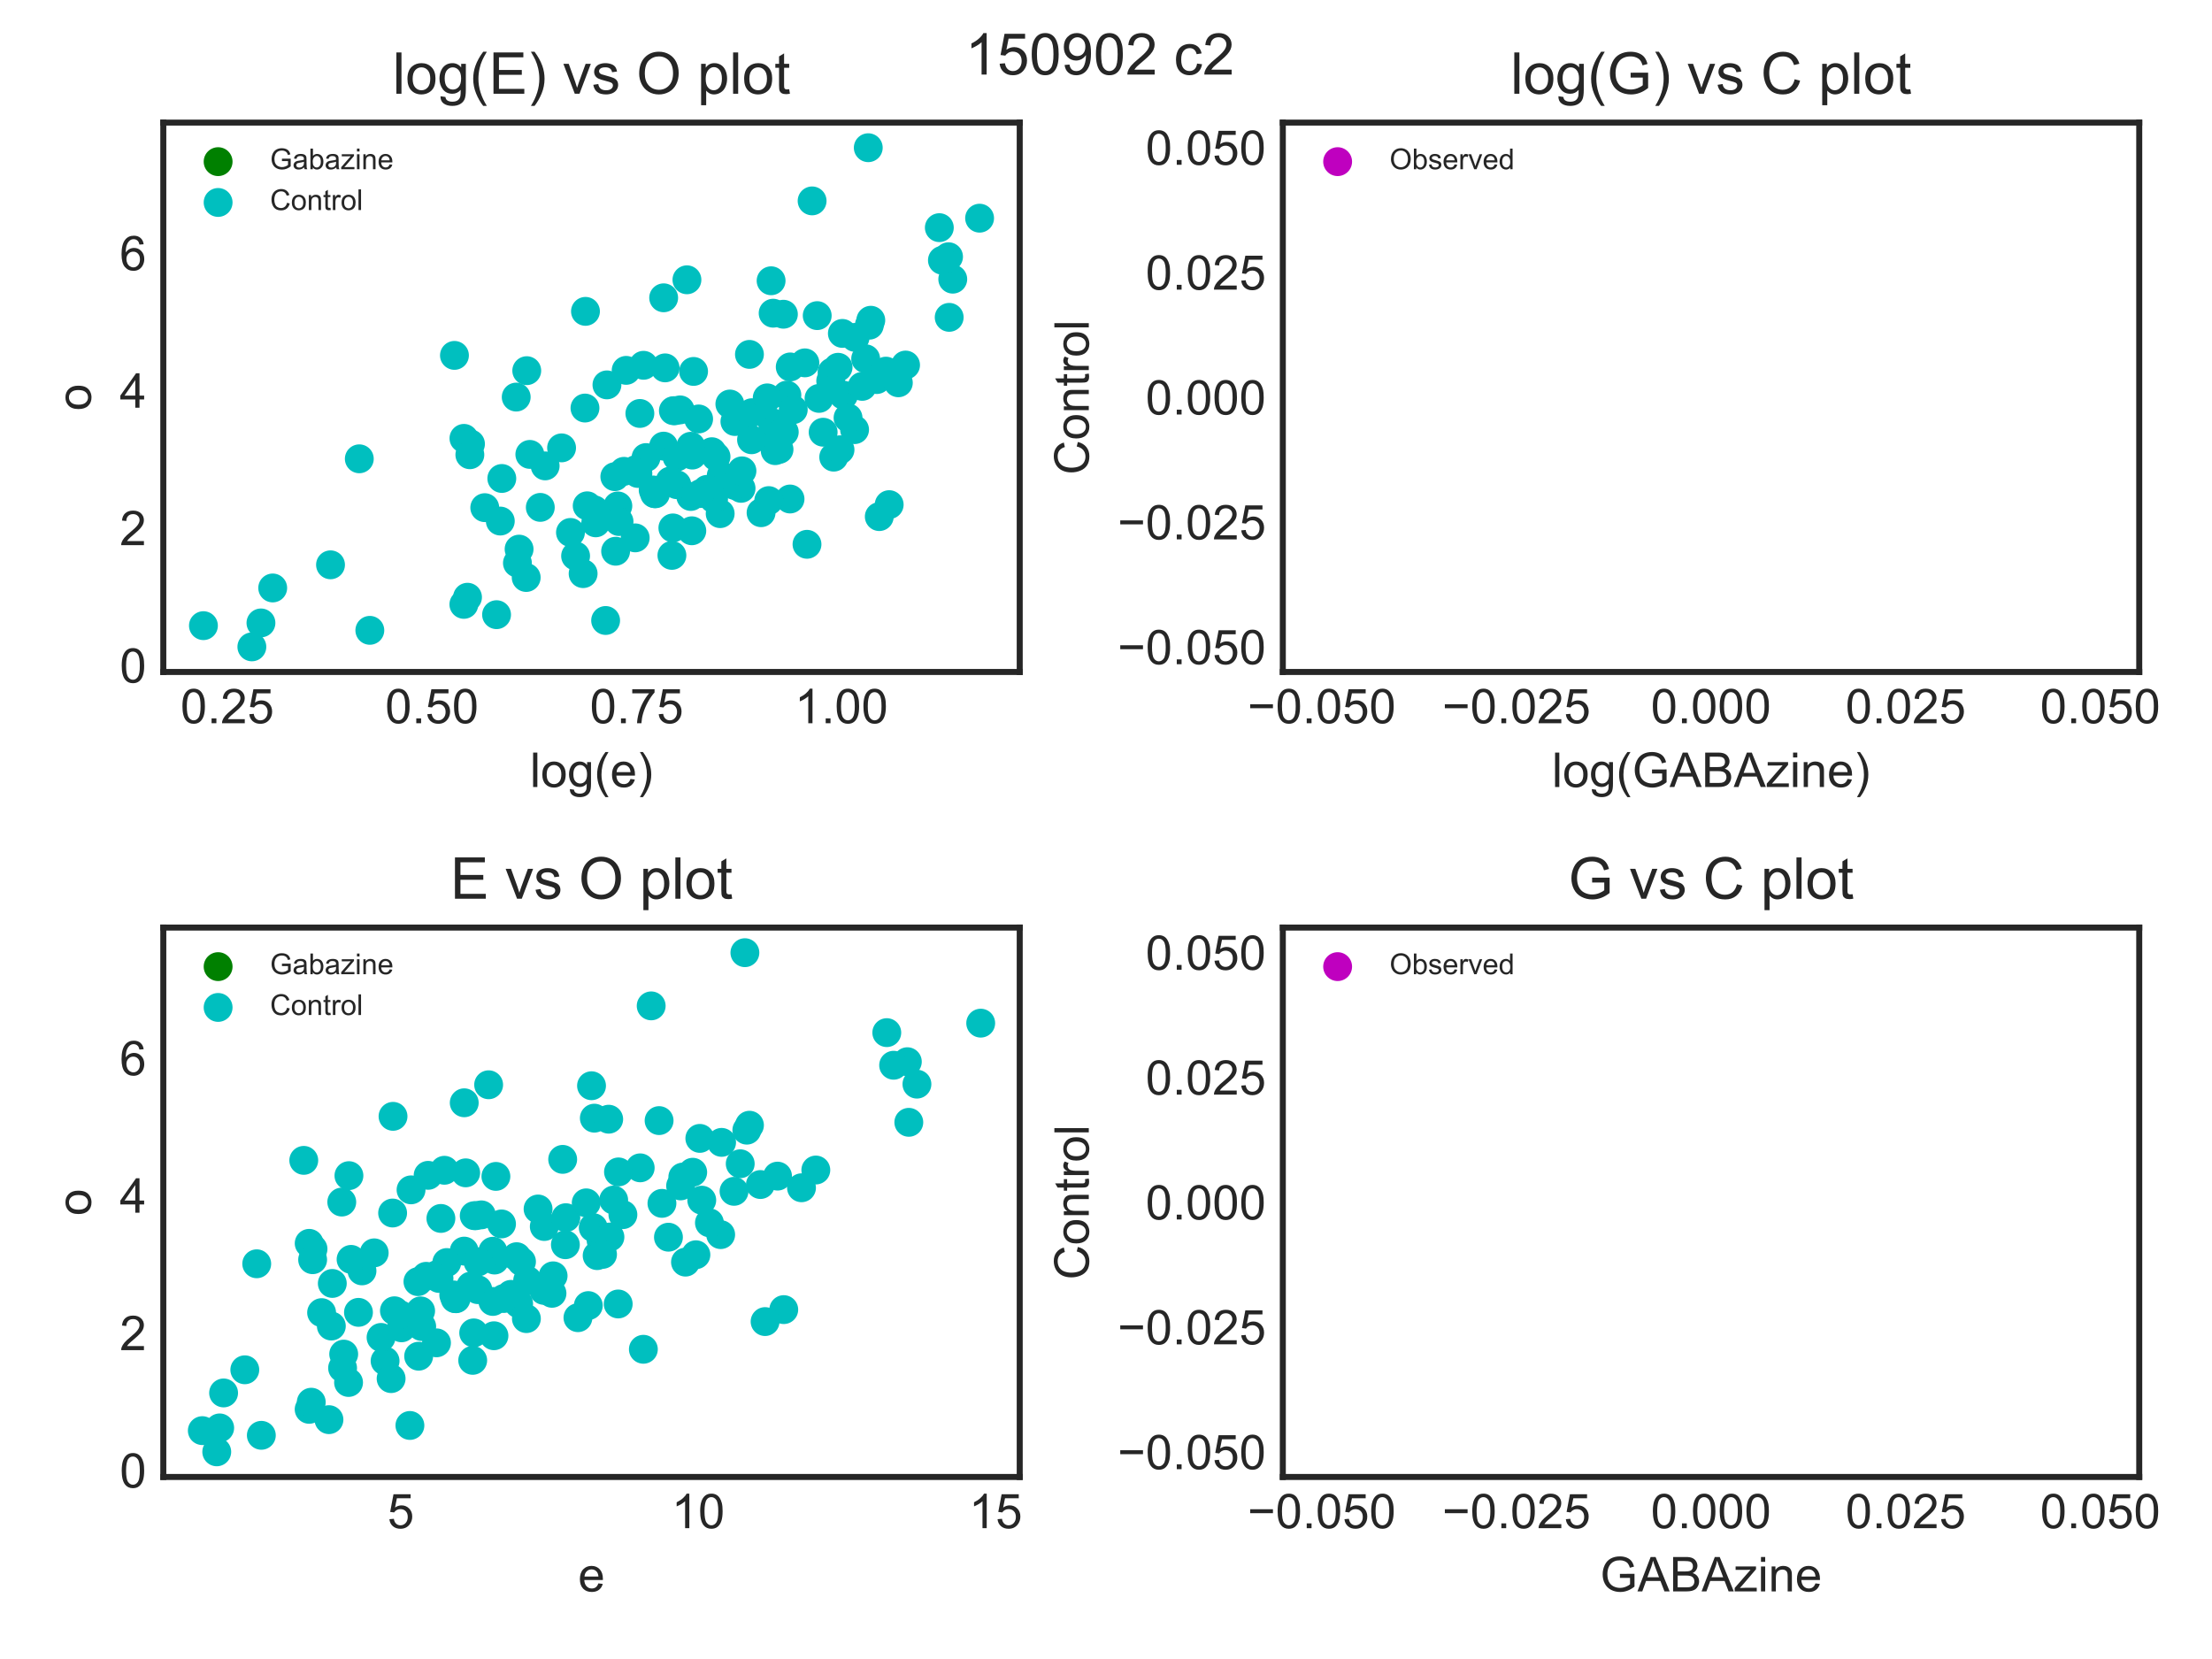 <?xml version="1.0" encoding="utf-8" standalone="no"?>
<!DOCTYPE svg PUBLIC "-//W3C//DTD SVG 1.1//EN"
  "http://www.w3.org/Graphics/SVG/1.1/DTD/svg11.dtd">
<!-- Created with matplotlib (http://matplotlib.org/) -->
<svg height="345pt" version="1.1" viewBox="0 0 460 345" width="460pt" xmlns="http://www.w3.org/2000/svg" xmlns:xlink="http://www.w3.org/1999/xlink">
 <defs>
  <style type="text/css">
*{stroke-linecap:butt;stroke-linejoin:round;}
  </style>
 </defs>
 <g id="figure_1">
  <g id="patch_1">
   <path d="M 0 345.6 
L 460.8 345.6 
L 460.8 0 
L 0 0 
z
" style="fill:#ffffff;"/>
  </g>
  <g id="axes_1">
   <g id="patch_2">
    <path d="M 33.96 139.74 
L 212.058 139.74 
L 212.058 25.496 
L 33.96 25.496 
z
" style="fill:#ffffff;"/>
   </g>
   <g id="matplotlib.axis_1">
    <g id="xtick_1">
     <g id="line2d_1"/>
     <g id="text_1">
      <!-- 0.25 -->
      <defs>
       <path d="M 4.156 35.297 
Q 4.156 48 6.766 55.734 
Q 9.375 63.484 14.516 67.672 
Q 19.672 71.875 27.484 71.875 
Q 33.25 71.875 37.594 69.547 
Q 41.938 67.234 44.766 62.859 
Q 47.609 58.5 49.219 52.219 
Q 50.828 45.953 50.828 35.297 
Q 50.828 22.703 48.234 14.969 
Q 45.656 7.234 40.5 3 
Q 35.359 -1.219 27.484 -1.219 
Q 17.141 -1.219 11.234 6.203 
Q 4.156 15.141 4.156 35.297 
M 13.188 35.297 
Q 13.188 17.672 17.312 11.828 
Q 21.438 6 27.484 6 
Q 33.547 6 37.672 11.859 
Q 41.797 17.719 41.797 35.297 
Q 41.797 52.984 37.672 58.781 
Q 33.547 64.594 27.391 64.594 
Q 21.344 64.594 17.719 59.469 
Q 13.188 52.938 13.188 35.297 
" id="ArialMT-30"/>
       <path d="M 9.078 0 
L 9.078 10.016 
L 19.094 10.016 
L 19.094 0 
z
" id="ArialMT-2e"/>
       <path d="M 50.344 8.453 
L 50.344 0 
L 3.031 0 
Q 2.938 3.172 4.047 6.109 
Q 5.859 10.938 9.828 15.625 
Q 13.812 20.312 21.344 26.469 
Q 33.016 36.031 37.109 41.625 
Q 41.219 47.219 41.219 52.203 
Q 41.219 57.422 37.469 61 
Q 33.734 64.594 27.734 64.594 
Q 21.391 64.594 17.578 60.781 
Q 13.766 56.984 13.719 50.25 
L 4.688 51.172 
Q 5.609 61.281 11.656 66.578 
Q 17.719 71.875 27.938 71.875 
Q 38.234 71.875 44.234 66.156 
Q 50.25 60.453 50.25 52 
Q 50.25 47.703 48.484 43.547 
Q 46.734 39.406 42.656 34.812 
Q 38.578 30.219 29.109 22.219 
Q 21.188 15.578 18.938 13.203 
Q 16.703 10.844 15.234 8.453 
z
" id="ArialMT-32"/>
       <path d="M 4.156 18.75 
L 13.375 19.531 
Q 14.406 12.797 18.141 9.391 
Q 21.875 6 27.156 6 
Q 33.5 6 37.891 10.781 
Q 42.281 15.578 42.281 23.484 
Q 42.281 31 38.062 35.344 
Q 33.844 39.703 27 39.703 
Q 22.75 39.703 19.328 37.766 
Q 15.922 35.844 13.969 32.766 
L 5.719 33.844 
L 12.641 70.609 
L 48.25 70.609 
L 48.25 62.203 
L 19.672 62.203 
L 15.828 42.969 
Q 22.266 47.469 29.344 47.469 
Q 38.719 47.469 45.156 40.969 
Q 51.609 34.469 51.609 24.266 
Q 51.609 14.547 45.953 7.469 
Q 39.062 -1.219 27.156 -1.219 
Q 17.391 -1.219 11.203 4.25 
Q 5.031 9.719 4.156 18.75 
" id="ArialMT-35"/>
      </defs>
      <g style="fill:#262626;" transform="translate(37.529 150.398)scale(0.1 -0.1)">
       <use xlink:href="#ArialMT-30"/>
       <use x="55.615" xlink:href="#ArialMT-2e"/>
       <use x="83.398" xlink:href="#ArialMT-32"/>
       <use x="139.014" xlink:href="#ArialMT-35"/>
      </g>
     </g>
    </g>
    <g id="xtick_2">
     <g id="line2d_2"/>
     <g id="text_2">
      <!-- 0.50 -->
      <g style="fill:#262626;" transform="translate(80.099 150.398)scale(0.1 -0.1)">
       <use xlink:href="#ArialMT-30"/>
       <use x="55.615" xlink:href="#ArialMT-2e"/>
       <use x="83.398" xlink:href="#ArialMT-35"/>
       <use x="139.014" xlink:href="#ArialMT-30"/>
      </g>
     </g>
    </g>
    <g id="xtick_3">
     <g id="line2d_3"/>
     <g id="text_3">
      <!-- 0.75 -->
      <defs>
       <path d="M 4.734 62.203 
L 4.734 70.656 
L 51.078 70.656 
L 51.078 63.812 
Q 44.234 56.547 37.516 44.484 
Q 30.812 32.422 27.156 19.672 
Q 24.516 10.688 23.781 0 
L 14.75 0 
Q 14.891 8.453 18.062 20.406 
Q 21.234 32.375 27.172 43.484 
Q 33.109 54.594 39.797 62.203 
z
" id="ArialMT-37"/>
      </defs>
      <g style="fill:#262626;" transform="translate(122.669 150.398)scale(0.1 -0.1)">
       <use xlink:href="#ArialMT-30"/>
       <use x="55.615" xlink:href="#ArialMT-2e"/>
       <use x="83.398" xlink:href="#ArialMT-37"/>
       <use x="139.014" xlink:href="#ArialMT-35"/>
      </g>
     </g>
    </g>
    <g id="xtick_4">
     <g id="line2d_4"/>
     <g id="text_4">
      <!-- 1.00 -->
      <defs>
       <path d="M 37.25 0 
L 28.469 0 
L 28.469 56 
Q 25.297 52.984 20.141 49.953 
Q 14.984 46.922 10.891 45.406 
L 10.891 53.906 
Q 18.266 57.375 23.781 62.297 
Q 29.297 67.234 31.594 71.875 
L 37.25 71.875 
z
" id="ArialMT-31"/>
      </defs>
      <g style="fill:#262626;" transform="translate(165.239 150.398)scale(0.1 -0.1)">
       <use xlink:href="#ArialMT-31"/>
       <use x="55.615" xlink:href="#ArialMT-2e"/>
       <use x="83.398" xlink:href="#ArialMT-30"/>
       <use x="139.014" xlink:href="#ArialMT-30"/>
      </g>
     </g>
    </g>
    <g id="text_5">
     <!-- log(e) -->
     <defs>
      <path d="M 6.391 0 
L 6.391 71.578 
L 15.188 71.578 
L 15.188 0 
z
" id="ArialMT-6c"/>
      <path d="M 3.328 25.922 
Q 3.328 40.328 11.328 47.266 
Q 18.016 53.031 27.641 53.031 
Q 38.328 53.031 45.109 46.016 
Q 51.906 39.016 51.906 26.656 
Q 51.906 16.656 48.906 10.906 
Q 45.906 5.172 40.156 2 
Q 34.422 -1.172 27.641 -1.172 
Q 16.75 -1.172 10.031 5.812 
Q 3.328 12.797 3.328 25.922 
M 12.359 25.922 
Q 12.359 15.969 16.703 11.016 
Q 21.047 6.062 27.641 6.062 
Q 34.188 6.062 38.531 11.031 
Q 42.875 16.016 42.875 26.219 
Q 42.875 35.844 38.5 40.797 
Q 34.125 45.75 27.641 45.75 
Q 21.047 45.75 16.703 40.812 
Q 12.359 35.891 12.359 25.922 
" id="ArialMT-6f"/>
      <path d="M 4.984 -4.297 
L 13.531 -5.562 
Q 14.062 -9.516 16.5 -11.328 
Q 19.781 -13.766 25.438 -13.766 
Q 31.547 -13.766 34.859 -11.328 
Q 38.188 -8.891 39.359 -4.5 
Q 40.047 -1.812 39.984 6.781 
Q 34.234 0 25.641 0 
Q 14.938 0 9.078 7.719 
Q 3.219 15.438 3.219 26.219 
Q 3.219 33.641 5.906 39.906 
Q 8.594 46.188 13.688 49.609 
Q 18.797 53.031 25.688 53.031 
Q 34.859 53.031 40.828 45.609 
L 40.828 51.859 
L 48.922 51.859 
L 48.922 7.031 
Q 48.922 -5.078 46.453 -10.125 
Q 44 -15.188 38.641 -18.109 
Q 33.297 -21.047 25.484 -21.047 
Q 16.219 -21.047 10.5 -16.875 
Q 4.781 -12.703 4.984 -4.297 
M 12.25 26.859 
Q 12.25 16.656 16.297 11.969 
Q 20.359 7.281 26.469 7.281 
Q 32.516 7.281 36.609 11.938 
Q 40.719 16.609 40.719 26.562 
Q 40.719 36.078 36.5 40.906 
Q 32.281 45.75 26.312 45.75 
Q 20.453 45.75 16.344 40.984 
Q 12.25 36.234 12.25 26.859 
" id="ArialMT-67"/>
      <path d="M 23.391 -21.047 
Q 16.109 -11.859 11.078 0.438 
Q 6.062 12.75 6.062 25.922 
Q 6.062 37.547 9.812 48.188 
Q 14.203 60.547 23.391 72.797 
L 29.688 72.797 
Q 23.781 62.641 21.875 58.297 
Q 18.891 51.562 17.188 44.234 
Q 15.094 35.109 15.094 25.875 
Q 15.094 2.391 29.688 -21.047 
z
" id="ArialMT-28"/>
      <path d="M 42.094 16.703 
L 51.172 15.578 
Q 49.031 7.625 43.219 3.219 
Q 37.406 -1.172 28.375 -1.172 
Q 17 -1.172 10.328 5.828 
Q 3.656 12.844 3.656 25.484 
Q 3.656 38.578 10.391 45.797 
Q 17.141 53.031 27.875 53.031 
Q 38.281 53.031 44.875 45.953 
Q 51.469 38.875 51.469 26.031 
Q 51.469 25.25 51.422 23.688 
L 12.75 23.688 
Q 13.234 15.141 17.578 10.594 
Q 21.922 6.062 28.422 6.062 
Q 33.25 6.062 36.672 8.594 
Q 40.094 11.141 42.094 16.703 
M 13.234 30.906 
L 42.188 30.906 
Q 41.609 37.453 38.875 40.719 
Q 34.672 45.797 27.984 45.797 
Q 21.922 45.797 17.797 41.75 
Q 13.672 37.703 13.234 30.906 
" id="ArialMT-65"/>
      <path d="M 12.359 -21.047 
L 6.062 -21.047 
Q 20.656 2.391 20.656 25.875 
Q 20.656 35.062 18.562 44.094 
Q 16.891 51.422 13.922 58.156 
Q 12.016 62.547 6.062 72.797 
L 12.359 72.797 
Q 21.531 60.547 25.922 48.188 
Q 29.688 37.547 29.688 25.922 
Q 29.688 12.75 24.625 0.438 
Q 19.578 -11.859 12.359 -21.047 
" id="ArialMT-29"/>
     </defs>
     <g style="fill:#262626;" transform="translate(110.227 163.665)scale(0.1 -0.1)">
      <use xlink:href="#ArialMT-6c"/>
      <use x="22.217" xlink:href="#ArialMT-6f"/>
      <use x="77.832" xlink:href="#ArialMT-67"/>
      <use x="133.447" xlink:href="#ArialMT-28"/>
      <use x="166.748" xlink:href="#ArialMT-65"/>
      <use x="222.363" xlink:href="#ArialMT-29"/>
     </g>
    </g>
   </g>
   <g id="matplotlib.axis_2">
    <g id="ytick_1">
     <g id="line2d_5"/>
     <g id="text_6">
      <!-- 0 -->
      <g style="fill:#262626;" transform="translate(24.899 141.957)scale(0.1 -0.1)">
       <use xlink:href="#ArialMT-30"/>
      </g>
     </g>
    </g>
    <g id="ytick_2">
     <g id="line2d_6"/>
     <g id="text_7">
      <!-- 2 -->
      <g style="fill:#262626;" transform="translate(24.899 113.372)scale(0.1 -0.1)">
       <use xlink:href="#ArialMT-32"/>
      </g>
     </g>
    </g>
    <g id="ytick_3">
     <g id="line2d_7"/>
     <g id="text_8">
      <!-- 4 -->
      <defs>
       <path d="M 32.328 0 
L 32.328 17.141 
L 1.266 17.141 
L 1.266 25.203 
L 33.938 71.578 
L 41.109 71.578 
L 41.109 25.203 
L 50.781 25.203 
L 50.781 17.141 
L 41.109 17.141 
L 41.109 0 
z
M 32.328 25.203 
L 32.328 57.469 
L 9.906 25.203 
z
" id="ArialMT-34"/>
      </defs>
      <g style="fill:#262626;" transform="translate(24.899 84.787)scale(0.1 -0.1)">
       <use xlink:href="#ArialMT-34"/>
      </g>
     </g>
    </g>
    <g id="ytick_4">
     <g id="line2d_8"/>
     <g id="text_9">
      <!-- 6 -->
      <defs>
       <path d="M 49.75 54.047 
L 41.016 53.375 
Q 39.844 58.547 37.703 60.891 
Q 34.125 64.656 28.906 64.656 
Q 24.703 64.656 21.531 62.312 
Q 17.391 59.281 14.984 53.469 
Q 12.594 47.656 12.5 36.922 
Q 15.672 41.75 20.266 44.094 
Q 24.859 46.438 29.891 46.438 
Q 38.672 46.438 44.844 39.969 
Q 51.031 33.5 51.031 23.25 
Q 51.031 16.5 48.125 10.719 
Q 45.219 4.938 40.141 1.859 
Q 35.062 -1.219 28.609 -1.219 
Q 17.625 -1.219 10.688 6.859 
Q 3.766 14.938 3.766 33.5 
Q 3.766 54.25 11.422 63.672 
Q 18.109 71.875 29.438 71.875 
Q 37.891 71.875 43.281 67.141 
Q 48.688 62.406 49.75 54.047 
M 13.875 23.188 
Q 13.875 18.656 15.797 14.5 
Q 17.719 10.359 21.188 8.172 
Q 24.656 6 28.469 6 
Q 34.031 6 38.031 10.484 
Q 42.047 14.984 42.047 22.703 
Q 42.047 30.125 38.078 34.391 
Q 34.125 38.672 28.125 38.672 
Q 22.172 38.672 18.016 34.391 
Q 13.875 30.125 13.875 23.188 
" id="ArialMT-36"/>
      </defs>
      <g style="fill:#262626;" transform="translate(24.899 56.202)scale(0.1 -0.1)">
       <use xlink:href="#ArialMT-36"/>
      </g>
     </g>
    </g>
    <g id="text_10">
     <!-- o -->
     <g style="fill:#262626;" transform="translate(18.912 85.399)rotate(-90)scale(0.1 -0.1)">
      <use xlink:href="#ArialMT-6f"/>
     </g>
    </g>
   </g>
   <g id="PathCollection_1">
    <path clip-path="url(#p19d28b9087)" d="M 0 348.6 
C 0.796 348.6 1.559 348.284 2.121 347.721 
C 2.684 347.159 3 346.396 3 345.6 
C 3 344.804 2.684 344.041 2.121 343.479 
C 1.559 342.916 0.796 342.6 0 342.6 
C -0.796 342.6 -1.559 342.916 -2.121 343.479 
C -2.684 344.041 -3 344.804 -3 345.6 
C -3 346.396 -2.684 347.159 -2.121 347.721 
C -1.559 348.284 -0.796 348.6 0 348.6 
z
" style="fill:#008000;"/>
   </g>
   <g id="PathCollection_2">
    <defs>
     <path d="M 0 3 
C 0.796 3 1.559 2.684 2.121 2.121 
C 2.684 1.559 3 0.796 3 0 
C 3 -0.796 2.684 -1.559 2.121 -2.121 
C 1.559 -2.684 0.796 -3 0 -3 
C -0.796 -3 -1.559 -2.684 -2.121 -2.121 
C -2.684 -1.559 -3 -0.796 -3 0 
C -3 0.796 -2.684 1.559 -2.121 2.121 
C -1.559 2.684 -0.796 3 0 3 
z
" id="C0_0_4848d4b8ba"/>
    </defs>
    <g clip-path="url(#p19d28b9087)">
     <use style="fill:#00bfbf;" x="154.11" xlink:href="#C0_0_4848d4b8ba" y="101.553"/>
    </g>
    <g clip-path="url(#p19d28b9087)">
     <use style="fill:#00bfbf;" x="119.7" xlink:href="#C0_0_4848d4b8ba" y="115.619"/>
    </g>
    <g clip-path="url(#p19d28b9087)">
     <use style="fill:#00bfbf;" x="172.754" xlink:href="#C0_0_4848d4b8ba" y="79.215"/>
    </g>
    <g clip-path="url(#p19d28b9087)">
     <use style="fill:#00bfbf;" x="161.794" xlink:href="#C0_0_4848d4b8ba" y="90.555"/>
    </g>
    <g clip-path="url(#p19d28b9087)">
     <use style="fill:#00bfbf;" x="96.482" xlink:href="#C0_0_4848d4b8ba" y="91.161"/>
    </g>
    <g clip-path="url(#p19d28b9087)">
     <use style="fill:#00bfbf;" x="143.866" xlink:href="#C0_0_4848d4b8ba" y="110.379"/>
    </g>
    <g clip-path="url(#p19d28b9087)">
     <use style="fill:#00bfbf;" x="181.088" xlink:href="#C0_0_4848d4b8ba" y="66.599"/>
    </g>
    <g clip-path="url(#p19d28b9087)">
     <use style="fill:#00bfbf;" x="52.376" xlink:href="#C0_0_4848d4b8ba" y="134.519"/>
    </g>
    <g clip-path="url(#p19d28b9087)">
     <use style="fill:#00bfbf;" x="137.999" xlink:href="#C0_0_4848d4b8ba" y="92.777"/>
    </g>
    <g clip-path="url(#p19d28b9087)">
     <use style="fill:#00bfbf;" x="136.31" xlink:href="#C0_0_4848d4b8ba" y="102.679"/>
    </g>
    <g clip-path="url(#p19d28b9087)">
     <use style="fill:#00bfbf;" x="94.507" xlink:href="#C0_0_4848d4b8ba" y="73.906"/>
    </g>
    <g clip-path="url(#p19d28b9087)">
     <use style="fill:#00bfbf;" x="197.391" xlink:href="#C0_0_4848d4b8ba" y="65.995"/>
    </g>
    <g clip-path="url(#p19d28b9087)">
     <use style="fill:#00bfbf;" x="158.271" xlink:href="#C0_0_4848d4b8ba" y="106.621"/>
    </g>
    <g clip-path="url(#p19d28b9087)">
     <use style="fill:#00bfbf;" x="133.829" xlink:href="#C0_0_4848d4b8ba" y="75.967"/>
    </g>
    <g clip-path="url(#p19d28b9087)">
     <use style="fill:#00bfbf;" x="152.829" xlink:href="#C0_0_4848d4b8ba" y="87.659"/>
    </g>
    <g clip-path="url(#p19d28b9087)">
     <use style="fill:#00bfbf;" x="184.912" xlink:href="#C0_0_4848d4b8ba" y="104.943"/>
    </g>
    <g clip-path="url(#p19d28b9087)">
     <use style="fill:#00bfbf;" x="121.755" xlink:href="#C0_0_4848d4b8ba" y="64.75"/>
    </g>
    <g clip-path="url(#p19d28b9087)">
     <use style="fill:#00bfbf;" x="175.415" xlink:href="#C0_0_4848d4b8ba" y="82.185"/>
    </g>
    <g clip-path="url(#p19d28b9087)">
     <use style="fill:#00bfbf;" x="149.987" xlink:href="#C0_0_4848d4b8ba" y="98.887"/>
    </g>
    <g clip-path="url(#p19d28b9087)">
     <use style="fill:#00bfbf;" x="160.781" xlink:href="#C0_0_4848d4b8ba" y="65.13"/>
    </g>
    <g clip-path="url(#p19d28b9087)">
     <use style="fill:#00bfbf;" x="140.362" xlink:href="#C0_0_4848d4b8ba" y="85.409"/>
    </g>
    <g clip-path="url(#p19d28b9087)">
     <use style="fill:#00bfbf;" x="160.617" xlink:href="#C0_0_4848d4b8ba" y="87.892"/>
    </g>
    <g clip-path="url(#p19d28b9087)">
     <use style="fill:#00bfbf;" x="149.765" xlink:href="#C0_0_4848d4b8ba" y="106.815"/>
    </g>
    <g clip-path="url(#p19d28b9087)">
     <use style="fill:#00bfbf;" x="169.945" xlink:href="#C0_0_4848d4b8ba" y="65.636"/>
    </g>
    <g clip-path="url(#p19d28b9087)">
     <use style="fill:#00bfbf;" x="167.821" xlink:href="#C0_0_4848d4b8ba" y="113.192"/>
    </g>
    <g clip-path="url(#p19d28b9087)">
     <use style="fill:#00bfbf;" x="136.113" xlink:href="#C0_0_4848d4b8ba" y="102.659"/>
    </g>
    <g clip-path="url(#p19d28b9087)">
     <use style="fill:#00bfbf;" x="164.292" xlink:href="#C0_0_4848d4b8ba" y="103.771"/>
    </g>
    <g clip-path="url(#p19d28b9087)">
     <use style="fill:#00bfbf;" x="132.27" xlink:href="#C0_0_4848d4b8ba" y="97.649"/>
    </g>
    <g clip-path="url(#p19d28b9087)">
     <use style="fill:#00bfbf;" x="123.89" xlink:href="#C0_0_4848d4b8ba" y="108.727"/>
    </g>
    <g clip-path="url(#p19d28b9087)">
     <use style="fill:#00bfbf;" x="74.72" xlink:href="#C0_0_4848d4b8ba" y="95.412"/>
    </g>
    <g clip-path="url(#p19d28b9087)">
     <use style="fill:#00bfbf;" x="96.465" xlink:href="#C0_0_4848d4b8ba" y="125.682"/>
    </g>
    <g clip-path="url(#p19d28b9087)">
     <use style="fill:#00bfbf;" x="144.232" xlink:href="#C0_0_4848d4b8ba" y="77.241"/>
    </g>
    <g clip-path="url(#p19d28b9087)">
     <use style="fill:#00bfbf;" x="173.377" xlink:href="#C0_0_4848d4b8ba" y="95.066"/>
    </g>
    <g clip-path="url(#p19d28b9087)">
     <use style="fill:#00bfbf;" x="134.347" xlink:href="#C0_0_4848d4b8ba" y="95.154"/>
    </g>
    <g clip-path="url(#p19d28b9087)">
     <use style="fill:#00bfbf;" x="173.035" xlink:href="#C0_0_4848d4b8ba" y="77.374"/>
    </g>
    <g clip-path="url(#p19d28b9087)">
     <use style="fill:#00bfbf;" x="68.734" xlink:href="#C0_0_4848d4b8ba" y="117.457"/>
    </g>
    <g clip-path="url(#p19d28b9087)">
     <use style="fill:#00bfbf;" x="163.094" xlink:href="#C0_0_4848d4b8ba" y="89.844"/>
    </g>
    <g clip-path="url(#p19d28b9087)">
     <use style="fill:#00bfbf;" x="143.659" xlink:href="#C0_0_4848d4b8ba" y="103.245"/>
    </g>
    <g clip-path="url(#p19d28b9087)">
     <use style="fill:#00bfbf;" x="121.65" xlink:href="#C0_0_4848d4b8ba" y="84.856"/>
    </g>
    <g clip-path="url(#p19d28b9087)">
     <use style="fill:#00bfbf;" x="107.35" xlink:href="#C0_0_4848d4b8ba" y="82.576"/>
    </g>
    <g clip-path="url(#p19d28b9087)">
     <use style="fill:#00bfbf;" x="143.97" xlink:href="#C0_0_4848d4b8ba" y="94.636"/>
    </g>
    <g clip-path="url(#p19d28b9087)">
     <use style="fill:#00bfbf;" x="161.203" xlink:href="#C0_0_4848d4b8ba" y="93.716"/>
    </g>
    <g clip-path="url(#p19d28b9087)">
     <use style="fill:#00bfbf;" x="182.331" xlink:href="#C0_0_4848d4b8ba" y="78.932"/>
    </g>
    <g clip-path="url(#p19d28b9087)">
     <use style="fill:#00bfbf;" x="152.757" xlink:href="#C0_0_4848d4b8ba" y="100.944"/>
    </g>
    <g clip-path="url(#p19d28b9087)">
     <use style="fill:#00bfbf;" x="147.015" xlink:href="#C0_0_4848d4b8ba" y="101.771"/>
    </g>
    <g clip-path="url(#p19d28b9087)">
     <use style="fill:#00bfbf;" x="171.179" xlink:href="#C0_0_4848d4b8ba" y="89.884"/>
    </g>
    <g clip-path="url(#p19d28b9087)">
     <use style="fill:#00bfbf;" x="148.395" xlink:href="#C0_0_4848d4b8ba" y="103.715"/>
    </g>
    <g clip-path="url(#p19d28b9087)">
     <use style="fill:#00bfbf;" x="129.758" xlink:href="#C0_0_4848d4b8ba" y="98.018"/>
    </g>
    <g clip-path="url(#p19d28b9087)">
     <use style="fill:#00bfbf;" x="107.949" xlink:href="#C0_0_4848d4b8ba" y="114.196"/>
    </g>
    <g clip-path="url(#p19d28b9087)">
     <use style="fill:#00bfbf;" x="174.687" xlink:href="#C0_0_4848d4b8ba" y="93.533"/>
    </g>
    <g clip-path="url(#p19d28b9087)">
     <use style="fill:#00bfbf;" x="162.914" xlink:href="#C0_0_4848d4b8ba" y="65.346"/>
    </g>
    <g clip-path="url(#p19d28b9087)">
     <use style="fill:#00bfbf;" x="182.854" xlink:href="#C0_0_4848d4b8ba" y="107.431"/>
    </g>
    <g clip-path="url(#p19d28b9087)">
     <use style="fill:#00bfbf;" x="104.041" xlink:href="#C0_0_4848d4b8ba" y="108.357"/>
    </g>
    <g clip-path="url(#p19d28b9087)">
     <use style="fill:#00bfbf;" x="140.035" xlink:href="#C0_0_4848d4b8ba" y="85.406"/>
    </g>
    <g clip-path="url(#p19d28b9087)">
     <use style="fill:#00bfbf;" x="167.385" xlink:href="#C0_0_4848d4b8ba" y="75.459"/>
    </g>
    <g clip-path="url(#p19d28b9087)">
     <use style="fill:#00bfbf;" x="116.785" xlink:href="#C0_0_4848d4b8ba" y="93.137"/>
    </g>
    <g clip-path="url(#p19d28b9087)">
     <use style="fill:#00bfbf;" x="104.355" xlink:href="#C0_0_4848d4b8ba" y="99.502"/>
    </g>
    <g clip-path="url(#p19d28b9087)">
     <use style="fill:#00bfbf;" x="128.486" xlink:href="#C0_0_4848d4b8ba" y="105.211"/>
    </g>
    <g clip-path="url(#p19d28b9087)">
     <use style="fill:#00bfbf;" x="133.066" xlink:href="#C0_0_4848d4b8ba" y="85.982"/>
    </g>
    <g clip-path="url(#p19d28b9087)">
     <use style="fill:#00bfbf;" x="163.64" xlink:href="#C0_0_4848d4b8ba" y="82.161"/>
    </g>
    <g clip-path="url(#p19d28b9087)">
     <use style="fill:#00bfbf;" x="123.6" xlink:href="#C0_0_4848d4b8ba" y="106.03"/>
    </g>
    <g clip-path="url(#p19d28b9087)">
     <use style="fill:#00bfbf;" x="141.433" xlink:href="#C0_0_4848d4b8ba" y="85.239"/>
    </g>
    <g clip-path="url(#p19d28b9087)">
     <use style="fill:#00bfbf;" x="180.022" xlink:href="#C0_0_4848d4b8ba" y="74.611"/>
    </g>
    <g clip-path="url(#p19d28b9087)">
     <use style="fill:#00bfbf;" x="164.334" xlink:href="#C0_0_4848d4b8ba" y="76.307"/>
    </g>
    <g clip-path="url(#p19d28b9087)">
     <use style="fill:#00bfbf;" x="159.867" xlink:href="#C0_0_4848d4b8ba" y="104.104"/>
    </g>
    <g clip-path="url(#p19d28b9087)">
     <use style="fill:#00bfbf;" x="42.305" xlink:href="#C0_0_4848d4b8ba" y="130.109"/>
    </g>
    <g clip-path="url(#p19d28b9087)">
     <use style="fill:#00bfbf;" x="160.356" xlink:href="#C0_0_4848d4b8ba" y="58.386"/>
    </g>
    <g clip-path="url(#p19d28b9087)">
     <use style="fill:#00bfbf;" x="198.133" xlink:href="#C0_0_4848d4b8ba" y="58.054"/>
    </g>
    <g clip-path="url(#p19d28b9087)">
     <use style="fill:#00bfbf;" x="128.735" xlink:href="#C0_0_4848d4b8ba" y="108.459"/>
    </g>
    <g clip-path="url(#p19d28b9087)">
     <use style="fill:#00bfbf;" x="162.896" xlink:href="#C0_0_4848d4b8ba" y="89.888"/>
    </g>
    <g clip-path="url(#p19d28b9087)">
     <use style="fill:#00bfbf;" x="139.928" xlink:href="#C0_0_4848d4b8ba" y="109.785"/>
    </g>
    <g clip-path="url(#p19d28b9087)">
     <use style="fill:#00bfbf;" x="195.34" xlink:href="#C0_0_4848d4b8ba" y="47.342"/>
    </g>
    <g clip-path="url(#p19d28b9087)">
     <use style="fill:#00bfbf;" x="180.785" xlink:href="#C0_0_4848d4b8ba" y="67.624"/>
    </g>
    <g clip-path="url(#p19d28b9087)">
     <use style="fill:#00bfbf;" x="128.023" xlink:href="#C0_0_4848d4b8ba" y="114.632"/>
    </g>
    <g clip-path="url(#p19d28b9087)">
     <use style="fill:#00bfbf;" x="156.359" xlink:href="#C0_0_4848d4b8ba" y="85.826"/>
    </g>
    <g clip-path="url(#p19d28b9087)">
     <use style="fill:#00bfbf;" x="112.359" xlink:href="#C0_0_4848d4b8ba" y="105.515"/>
    </g>
    <g clip-path="url(#p19d28b9087)">
     <use style="fill:#00bfbf;" x="135.83" xlink:href="#C0_0_4848d4b8ba" y="101.892"/>
    </g>
    <g clip-path="url(#p19d28b9087)">
     <use style="fill:#00bfbf;" x="148.036" xlink:href="#C0_0_4848d4b8ba" y="93.936"/>
    </g>
    <g clip-path="url(#p19d28b9087)">
     <use style="fill:#00bfbf;" x="162.005" xlink:href="#C0_0_4848d4b8ba" y="93.462"/>
    </g>
    <g clip-path="url(#p19d28b9087)">
     <use style="fill:#00bfbf;" x="180.562" xlink:href="#C0_0_4848d4b8ba" y="30.717"/>
    </g>
    <g clip-path="url(#p19d28b9087)">
     <use style="fill:#00bfbf;" x="175.176" xlink:href="#C0_0_4848d4b8ba" y="69.335"/>
    </g>
    <g clip-path="url(#p19d28b9087)">
     <use style="fill:#00bfbf;" x="151.78" xlink:href="#C0_0_4848d4b8ba" y="84.019"/>
    </g>
    <g clip-path="url(#p19d28b9087)">
     <use style="fill:#00bfbf;" x="170.322" xlink:href="#C0_0_4848d4b8ba" y="82.848"/>
    </g>
    <g clip-path="url(#p19d28b9087)">
     <use style="fill:#00bfbf;" x="107.604" xlink:href="#C0_0_4848d4b8ba" y="117.094"/>
    </g>
    <g clip-path="url(#p19d28b9087)">
     <use style="fill:#00bfbf;" x="56.711" xlink:href="#C0_0_4848d4b8ba" y="122.27"/>
    </g>
    <g clip-path="url(#p19d28b9087)">
     <use style="fill:#00bfbf;" x="138.013" xlink:href="#C0_0_4848d4b8ba" y="61.93"/>
    </g>
    <g clip-path="url(#p19d28b9087)">
     <use style="fill:#00bfbf;" x="113.371" xlink:href="#C0_0_4848d4b8ba" y="96.885"/>
    </g>
    <g clip-path="url(#p19d28b9087)">
     <use style="fill:#00bfbf;" x="154.295" xlink:href="#C0_0_4848d4b8ba" y="97.918"/>
    </g>
    <g clip-path="url(#p19d28b9087)">
     <use style="fill:#00bfbf;" x="143.659" xlink:href="#C0_0_4848d4b8ba" y="92.804"/>
    </g>
    <g clip-path="url(#p19d28b9087)">
     <use style="fill:#00bfbf;" x="109.542" xlink:href="#C0_0_4848d4b8ba" y="77.083"/>
    </g>
    <g clip-path="url(#p19d28b9087)">
     <use style="fill:#00bfbf;" x="97.842" xlink:href="#C0_0_4848d4b8ba" y="92.321"/>
    </g>
    <g clip-path="url(#p19d28b9087)">
     <use style="fill:#00bfbf;" x="109.427" xlink:href="#C0_0_4848d4b8ba" y="120.095"/>
    </g>
    <g clip-path="url(#p19d28b9087)">
     <use style="fill:#00bfbf;" x="140.747" xlink:href="#C0_0_4848d4b8ba" y="100.794"/>
    </g>
    <g clip-path="url(#p19d28b9087)">
     <use style="fill:#00bfbf;" x="188.319" xlink:href="#C0_0_4848d4b8ba" y="75.914"/>
    </g>
    <g clip-path="url(#p19d28b9087)">
     <use style="fill:#00bfbf;" x="139.728" xlink:href="#C0_0_4848d4b8ba" y="115.495"/>
    </g>
    <g clip-path="url(#p19d28b9087)">
     <use style="fill:#00bfbf;" x="54.267" xlink:href="#C0_0_4848d4b8ba" y="129.542"/>
    </g>
    <g clip-path="url(#p19d28b9087)">
     <use style="fill:#00bfbf;" x="132.095" xlink:href="#C0_0_4848d4b8ba" y="111.852"/>
    </g>
    <g clip-path="url(#p19d28b9087)">
     <use style="fill:#00bfbf;" x="179.3" xlink:href="#C0_0_4848d4b8ba" y="80.346"/>
    </g>
    <g clip-path="url(#p19d28b9087)">
     <use style="fill:#00bfbf;" x="177.825" xlink:href="#C0_0_4848d4b8ba" y="70.164"/>
    </g>
    <g clip-path="url(#p19d28b9087)">
     <use style="fill:#00bfbf;" x="140.797" xlink:href="#C0_0_4848d4b8ba" y="95.017"/>
    </g>
    <g clip-path="url(#p19d28b9087)">
     <use style="fill:#00bfbf;" x="145.697" xlink:href="#C0_0_4848d4b8ba" y="102.636"/>
    </g>
    <g clip-path="url(#p19d28b9087)">
     <use style="fill:#00bfbf;" x="184.233" xlink:href="#C0_0_4848d4b8ba" y="77.183"/>
    </g>
    <g clip-path="url(#p19d28b9087)">
     <use style="fill:#00bfbf;" x="155.852" xlink:href="#C0_0_4848d4b8ba" y="73.699"/>
    </g>
    <g clip-path="url(#p19d28b9087)">
     <use style="fill:#00bfbf;" x="132.652" xlink:href="#C0_0_4848d4b8ba" y="98.46"/>
    </g>
    <g clip-path="url(#p19d28b9087)">
     <use style="fill:#00bfbf;" x="186.817" xlink:href="#C0_0_4848d4b8ba" y="79.604"/>
    </g>
    <g clip-path="url(#p19d28b9087)">
     <use style="fill:#00bfbf;" x="177.715" xlink:href="#C0_0_4848d4b8ba" y="89.346"/>
    </g>
    <g clip-path="url(#p19d28b9087)">
     <use style="fill:#00bfbf;" x="122.112" xlink:href="#C0_0_4848d4b8ba" y="105.185"/>
    </g>
    <g clip-path="url(#p19d28b9087)">
     <use style="fill:#00bfbf;" x="103.264" xlink:href="#C0_0_4848d4b8ba" y="127.827"/>
    </g>
    <g clip-path="url(#p19d28b9087)">
     <use style="fill:#00bfbf;" x="127.858" xlink:href="#C0_0_4848d4b8ba" y="99.123"/>
    </g>
    <g clip-path="url(#p19d28b9087)">
     <use style="fill:#00bfbf;" x="139.351" xlink:href="#C0_0_4848d4b8ba" y="100.043"/>
    </g>
    <g clip-path="url(#p19d28b9087)">
     <use style="fill:#00bfbf;" x="138.31" xlink:href="#C0_0_4848d4b8ba" y="76.501"/>
    </g>
    <g clip-path="url(#p19d28b9087)">
     <use style="fill:#00bfbf;" x="156.286" xlink:href="#C0_0_4848d4b8ba" y="91.449"/>
    </g>
    <g clip-path="url(#p19d28b9087)">
     <use style="fill:#00bfbf;" x="100.812" xlink:href="#C0_0_4848d4b8ba" y="105.571"/>
    </g>
    <g clip-path="url(#p19d28b9087)">
     <use style="fill:#00bfbf;" x="197.256" xlink:href="#C0_0_4848d4b8ba" y="53.39"/>
    </g>
    <g clip-path="url(#p19d28b9087)">
     <use style="fill:#00bfbf;" x="97.223" xlink:href="#C0_0_4848d4b8ba" y="124.199"/>
    </g>
    <g clip-path="url(#p19d28b9087)">
     <use style="fill:#00bfbf;" x="148.904" xlink:href="#C0_0_4848d4b8ba" y="94.965"/>
    </g>
    <g clip-path="url(#p19d28b9087)">
     <use style="fill:#00bfbf;" x="110.183" xlink:href="#C0_0_4848d4b8ba" y="94.497"/>
    </g>
    <g clip-path="url(#p19d28b9087)">
     <use style="fill:#00bfbf;" x="121.266" xlink:href="#C0_0_4848d4b8ba" y="119.29"/>
    </g>
    <g clip-path="url(#p19d28b9087)">
     <use style="fill:#00bfbf;" x="203.714" xlink:href="#C0_0_4848d4b8ba" y="45.371"/>
    </g>
    <g clip-path="url(#p19d28b9087)">
     <use style="fill:#00bfbf;" x="164.963" xlink:href="#C0_0_4848d4b8ba" y="85.194"/>
    </g>
    <g clip-path="url(#p19d28b9087)">
     <use style="fill:#00bfbf;" x="126.218" xlink:href="#C0_0_4848d4b8ba" y="80.038"/>
    </g>
    <g clip-path="url(#p19d28b9087)">
     <use style="fill:#00bfbf;" x="130.214" xlink:href="#C0_0_4848d4b8ba" y="77.02"/>
    </g>
    <g clip-path="url(#p19d28b9087)">
     <use style="fill:#00bfbf;" x="97.71" xlink:href="#C0_0_4848d4b8ba" y="94.566"/>
    </g>
    <g clip-path="url(#p19d28b9087)">
     <use style="fill:#00bfbf;" x="174.286" xlink:href="#C0_0_4848d4b8ba" y="76.377"/>
    </g>
    <g clip-path="url(#p19d28b9087)">
     <use style="fill:#00bfbf;" x="125.945" xlink:href="#C0_0_4848d4b8ba" y="129.035"/>
    </g>
    <g clip-path="url(#p19d28b9087)">
     <use style="fill:#00bfbf;" x="195.983" xlink:href="#C0_0_4848d4b8ba" y="54.125"/>
    </g>
    <g clip-path="url(#p19d28b9087)">
     <use style="fill:#00bfbf;" x="168.884" xlink:href="#C0_0_4848d4b8ba" y="41.777"/>
    </g>
    <g clip-path="url(#p19d28b9087)">
     <use style="fill:#00bfbf;" x="142.853" xlink:href="#C0_0_4848d4b8ba" y="58.184"/>
    </g>
    <g clip-path="url(#p19d28b9087)">
     <use style="fill:#00bfbf;" x="145.284" xlink:href="#C0_0_4848d4b8ba" y="87.124"/>
    </g>
    <g clip-path="url(#p19d28b9087)">
     <use style="fill:#00bfbf;" x="76.909" xlink:href="#C0_0_4848d4b8ba" y="131.083"/>
    </g>
    <g clip-path="url(#p19d28b9087)">
     <use style="fill:#00bfbf;" x="118.633" xlink:href="#C0_0_4848d4b8ba" y="110.725"/>
    </g>
    <g clip-path="url(#p19d28b9087)">
     <use style="fill:#00bfbf;" x="159.548" xlink:href="#C0_0_4848d4b8ba" y="82.742"/>
    </g>
    <g clip-path="url(#p19d28b9087)">
     <use style="fill:#00bfbf;" x="176.357" xlink:href="#C0_0_4848d4b8ba" y="86.893"/>
    </g>
   </g>
   <g id="patch_3">
    <path d="M 33.96 139.74 
L 33.96 25.496 
" style="fill:none;stroke:#262626;stroke-linecap:square;stroke-linejoin:miter;stroke-width:1.25;"/>
   </g>
   <g id="patch_4">
    <path d="M 212.058 139.74 
L 212.058 25.496 
" style="fill:none;stroke:#262626;stroke-linecap:square;stroke-linejoin:miter;stroke-width:1.25;"/>
   </g>
   <g id="patch_5">
    <path d="M 33.96 139.74 
L 212.058 139.74 
" style="fill:none;stroke:#262626;stroke-linecap:square;stroke-linejoin:miter;stroke-width:1.25;"/>
   </g>
   <g id="patch_6">
    <path d="M 33.96 25.496 
L 212.058 25.496 
" style="fill:none;stroke:#262626;stroke-linecap:square;stroke-linejoin:miter;stroke-width:1.25;"/>
   </g>
   <g id="text_11">
    <!-- log(E) vs O plot -->
    <defs>
     <path d="M 7.906 0 
L 7.906 71.578 
L 59.672 71.578 
L 59.672 63.141 
L 17.391 63.141 
L 17.391 41.219 
L 56.984 41.219 
L 56.984 32.812 
L 17.391 32.812 
L 17.391 8.453 
L 61.328 8.453 
L 61.328 0 
z
" id="ArialMT-45"/>
     <path id="ArialMT-20"/>
     <path d="M 21 0 
L 1.266 51.859 
L 10.547 51.859 
L 21.688 20.797 
Q 23.484 15.766 25 10.359 
Q 26.172 14.453 28.266 20.219 
L 39.797 51.859 
L 48.828 51.859 
L 29.203 0 
z
" id="ArialMT-76"/>
     <path d="M 3.078 15.484 
L 11.766 16.844 
Q 12.5 11.625 15.844 8.844 
Q 19.188 6.062 25.203 6.062 
Q 31.25 6.062 34.172 8.516 
Q 37.109 10.984 37.109 14.312 
Q 37.109 17.281 34.516 19 
Q 32.719 20.172 25.531 21.969 
Q 15.875 24.422 12.141 26.203 
Q 8.406 27.984 6.469 31.125 
Q 4.547 34.281 4.547 38.094 
Q 4.547 41.547 6.125 44.5 
Q 7.719 47.469 10.453 49.422 
Q 12.5 50.922 16.031 51.969 
Q 19.578 53.031 23.641 53.031 
Q 29.734 53.031 34.344 51.266 
Q 38.969 49.516 41.156 46.5 
Q 43.359 43.5 44.188 38.484 
L 35.594 37.312 
Q 35.016 41.312 32.203 43.547 
Q 29.391 45.797 24.266 45.797 
Q 18.219 45.797 15.625 43.797 
Q 13.031 41.797 13.031 39.109 
Q 13.031 37.406 14.109 36.031 
Q 15.188 34.625 17.484 33.688 
Q 18.797 33.203 25.25 31.453 
Q 34.578 28.953 38.25 27.359 
Q 41.938 25.781 44.031 22.75 
Q 46.141 19.734 46.141 15.234 
Q 46.141 10.844 43.578 6.953 
Q 41.016 3.078 36.172 0.953 
Q 31.344 -1.172 25.25 -1.172 
Q 15.141 -1.172 9.844 3.031 
Q 4.547 7.234 3.078 15.484 
" id="ArialMT-73"/>
     <path d="M 4.828 34.859 
Q 4.828 52.688 14.391 62.766 
Q 23.969 72.859 39.109 72.859 
Q 49.031 72.859 56.984 68.109 
Q 64.938 63.375 69.109 54.906 
Q 73.297 46.438 73.297 35.688 
Q 73.297 24.812 68.891 16.219 
Q 64.5 7.625 56.438 3.203 
Q 48.391 -1.219 39.062 -1.219 
Q 28.953 -1.219 20.984 3.656 
Q 13.031 8.547 8.922 16.984 
Q 4.828 25.438 4.828 34.859 
M 14.594 34.719 
Q 14.594 21.781 21.547 14.328 
Q 28.516 6.891 39.016 6.891 
Q 49.703 6.891 56.609 14.406 
Q 63.531 21.922 63.531 35.75 
Q 63.531 44.484 60.578 51 
Q 57.625 57.516 51.922 61.109 
Q 46.234 64.703 39.156 64.703 
Q 29.109 64.703 21.844 57.781 
Q 14.594 50.875 14.594 34.719 
" id="ArialMT-4f"/>
     <path d="M 6.594 -19.875 
L 6.594 51.859 
L 14.594 51.859 
L 14.594 45.125 
Q 17.438 49.078 21 51.047 
Q 24.562 53.031 29.641 53.031 
Q 36.281 53.031 41.359 49.609 
Q 46.438 46.188 49.016 39.953 
Q 51.609 33.734 51.609 26.312 
Q 51.609 18.359 48.75 11.984 
Q 45.906 5.609 40.453 2.219 
Q 35.016 -1.172 29 -1.172 
Q 24.609 -1.172 21.109 0.688 
Q 17.625 2.547 15.375 5.375 
L 15.375 -19.875 
z
M 14.547 25.641 
Q 14.547 15.625 18.594 10.844 
Q 22.656 6.062 28.422 6.062 
Q 34.281 6.062 38.453 11.016 
Q 42.625 15.969 42.625 26.375 
Q 42.625 36.281 38.547 41.203 
Q 34.469 46.141 28.812 46.141 
Q 23.188 46.141 18.859 40.891 
Q 14.547 35.641 14.547 25.641 
" id="ArialMT-70"/>
     <path d="M 25.781 7.859 
L 27.047 0.094 
Q 23.344 -0.688 20.406 -0.688 
Q 15.625 -0.688 12.984 0.828 
Q 10.359 2.344 9.281 4.812 
Q 8.203 7.281 8.203 15.188 
L 8.203 45.016 
L 1.766 45.016 
L 1.766 51.859 
L 8.203 51.859 
L 8.203 64.703 
L 16.938 69.969 
L 16.938 51.859 
L 25.781 51.859 
L 25.781 45.016 
L 16.938 45.016 
L 16.938 14.703 
Q 16.938 10.938 17.406 9.859 
Q 17.875 8.797 18.922 8.156 
Q 19.969 7.516 21.922 7.516 
Q 23.391 7.516 25.781 7.859 
" id="ArialMT-74"/>
    </defs>
    <g style="fill:#262626;" transform="translate(81.665 19.496)scale(0.12 -0.12)">
     <use xlink:href="#ArialMT-6c"/>
     <use x="22.217" xlink:href="#ArialMT-6f"/>
     <use x="77.832" xlink:href="#ArialMT-67"/>
     <use x="133.447" xlink:href="#ArialMT-28"/>
     <use x="166.748" xlink:href="#ArialMT-45"/>
     <use x="233.447" xlink:href="#ArialMT-29"/>
     <use x="266.748" xlink:href="#ArialMT-20"/>
     <use x="294.531" xlink:href="#ArialMT-76"/>
     <use x="344.531" xlink:href="#ArialMT-73"/>
     <use x="394.531" xlink:href="#ArialMT-20"/>
     <use x="422.314" xlink:href="#ArialMT-4f"/>
     <use x="500.098" xlink:href="#ArialMT-20"/>
     <use x="527.881" xlink:href="#ArialMT-70"/>
     <use x="583.496" xlink:href="#ArialMT-6c"/>
     <use x="605.713" xlink:href="#ArialMT-6f"/>
     <use x="661.328" xlink:href="#ArialMT-74"/>
    </g>
   </g>
   <g id="legend_1">
    <g id="PathCollection_3">
     <path d="M 45.36 36.616 
C 46.156 36.616 46.919 36.3 47.481 35.737 
C 48.044 35.175 48.36 34.412 48.36 33.616 
C 48.36 32.82 48.044 32.057 47.481 31.495 
C 46.919 30.932 46.156 30.616 45.36 30.616 
C 44.564 30.616 43.801 30.932 43.239 31.495 
C 42.676 32.057 42.36 32.82 42.36 33.616 
C 42.36 34.412 42.676 35.175 43.239 35.737 
C 43.801 36.3 44.564 36.616 45.36 36.616 
z
" style="fill:#008000;"/>
    </g>
    <g id="text_12">
     <!-- Gabazine -->
     <defs>
      <path d="M 41.219 28.078 
L 41.219 36.469 
L 71.531 36.531 
L 71.531 9.969 
Q 64.547 4.391 57.125 1.578 
Q 49.703 -1.219 41.891 -1.219 
Q 31.344 -1.219 22.719 3.297 
Q 14.109 7.812 9.719 16.359 
Q 5.328 24.906 5.328 35.453 
Q 5.328 45.906 9.688 54.953 
Q 14.062 64.016 22.266 68.406 
Q 30.469 72.797 41.156 72.797 
Q 48.922 72.797 55.188 70.281 
Q 61.469 67.781 65.031 63.281 
Q 68.609 58.797 70.453 51.562 
L 61.922 49.219 
Q 60.297 54.688 57.906 57.812 
Q 55.516 60.938 51.062 62.812 
Q 46.625 64.703 41.219 64.703 
Q 34.719 64.703 29.984 62.719 
Q 25.25 60.75 22.344 57.516 
Q 19.438 54.297 17.828 50.438 
Q 15.094 43.797 15.094 36.031 
Q 15.094 26.469 18.391 20.016 
Q 21.688 13.578 27.984 10.453 
Q 34.281 7.328 41.359 7.328 
Q 47.516 7.328 53.375 9.688 
Q 59.234 12.062 62.25 14.75 
L 62.25 28.078 
z
" id="ArialMT-47"/>
      <path d="M 40.438 6.391 
Q 35.547 2.25 31.031 0.531 
Q 26.516 -1.172 21.344 -1.172 
Q 12.797 -1.172 8.203 3 
Q 3.609 7.172 3.609 13.672 
Q 3.609 17.484 5.344 20.625 
Q 7.078 23.781 9.891 25.688 
Q 12.703 27.594 16.219 28.562 
Q 18.797 29.25 24.031 29.891 
Q 34.672 31.156 39.703 32.906 
Q 39.75 34.719 39.75 35.203 
Q 39.75 40.578 37.25 42.781 
Q 33.891 45.75 27.25 45.75 
Q 21.047 45.75 18.094 43.578 
Q 15.141 41.406 13.719 35.891 
L 5.125 37.062 
Q 6.297 42.578 8.984 45.969 
Q 11.672 49.359 16.75 51.188 
Q 21.828 53.031 28.516 53.031 
Q 35.156 53.031 39.297 51.469 
Q 43.453 49.906 45.406 47.531 
Q 47.359 45.172 48.141 41.547 
Q 48.578 39.312 48.578 33.453 
L 48.578 21.734 
Q 48.578 9.469 49.141 6.219 
Q 49.703 2.984 51.375 0 
L 42.188 0 
Q 40.828 2.734 40.438 6.391 
M 39.703 26.031 
Q 34.906 24.078 25.344 22.703 
Q 19.922 21.922 17.672 20.938 
Q 15.438 19.969 14.203 18.094 
Q 12.984 16.219 12.984 13.922 
Q 12.984 10.406 15.641 8.062 
Q 18.312 5.719 23.438 5.719 
Q 28.516 5.719 32.469 7.938 
Q 36.422 10.156 38.281 14.016 
Q 39.703 17 39.703 22.797 
z
" id="ArialMT-61"/>
      <path d="M 14.703 0 
L 6.547 0 
L 6.547 71.578 
L 15.328 71.578 
L 15.328 46.047 
Q 20.906 53.031 29.547 53.031 
Q 34.328 53.031 38.594 51.094 
Q 42.875 49.172 45.625 45.672 
Q 48.391 42.188 49.953 37.25 
Q 51.516 32.328 51.516 26.703 
Q 51.516 13.375 44.922 6.094 
Q 38.328 -1.172 29.109 -1.172 
Q 19.922 -1.172 14.703 6.5 
z
M 14.594 26.312 
Q 14.594 17 17.141 12.844 
Q 21.297 6.062 28.375 6.062 
Q 34.125 6.062 38.328 11.062 
Q 42.531 16.062 42.531 25.984 
Q 42.531 36.141 38.5 40.969 
Q 34.469 45.797 28.766 45.797 
Q 23 45.797 18.797 40.797 
Q 14.594 35.797 14.594 26.312 
" id="ArialMT-62"/>
      <path d="M 1.953 0 
L 1.953 7.125 
L 34.969 45.016 
Q 29.344 44.734 25.047 44.734 
L 3.906 44.734 
L 3.906 51.859 
L 46.297 51.859 
L 46.297 46.047 
L 18.219 13.141 
L 12.797 7.125 
Q 18.703 7.562 23.875 7.562 
L 47.859 7.562 
L 47.859 0 
z
" id="ArialMT-7a"/>
      <path d="M 6.641 61.469 
L 6.641 71.578 
L 15.438 71.578 
L 15.438 61.469 
z
M 6.641 0 
L 6.641 51.859 
L 15.438 51.859 
L 15.438 0 
z
" id="ArialMT-69"/>
      <path d="M 6.594 0 
L 6.594 51.859 
L 14.5 51.859 
L 14.5 44.484 
Q 20.219 53.031 31 53.031 
Q 35.688 53.031 39.625 51.344 
Q 43.562 49.656 45.516 46.922 
Q 47.469 44.188 48.25 40.438 
Q 48.734 37.984 48.734 31.891 
L 48.734 0 
L 39.938 0 
L 39.938 31.547 
Q 39.938 36.922 38.906 39.578 
Q 37.891 42.234 35.281 43.812 
Q 32.672 45.406 29.156 45.406 
Q 23.531 45.406 19.453 41.844 
Q 15.375 38.281 15.375 28.328 
L 15.375 0 
z
" id="ArialMT-6e"/>
     </defs>
     <g style="fill:#262626;" transform="translate(56.16 35.191)scale(0.06 -0.06)">
      <use xlink:href="#ArialMT-47"/>
      <use x="77.783" xlink:href="#ArialMT-61"/>
      <use x="133.398" xlink:href="#ArialMT-62"/>
      <use x="189.014" xlink:href="#ArialMT-61"/>
      <use x="244.629" xlink:href="#ArialMT-7a"/>
      <use x="294.629" xlink:href="#ArialMT-69"/>
      <use x="316.846" xlink:href="#ArialMT-6e"/>
      <use x="372.461" xlink:href="#ArialMT-65"/>
     </g>
    </g>
    <g id="PathCollection_4">
     <path d="M 45.36 45.103 
C 46.156 45.103 46.919 44.787 47.481 44.224 
C 48.044 43.662 48.36 42.899 48.36 42.103 
C 48.36 41.308 48.044 40.544 47.481 39.982 
C 46.919 39.419 46.156 39.103 45.36 39.103 
C 44.564 39.103 43.801 39.419 43.239 39.982 
C 42.676 40.544 42.36 41.308 42.36 42.103 
C 42.36 42.899 42.676 43.662 43.239 44.224 
C 43.801 44.787 44.564 45.103 45.36 45.103 
z
" style="fill:#00bfbf;"/>
    </g>
    <g id="text_13">
     <!-- Control -->
     <defs>
      <path d="M 58.797 25.094 
L 68.266 22.703 
Q 65.281 11.031 57.547 4.906 
Q 49.812 -1.219 38.625 -1.219 
Q 27.047 -1.219 19.797 3.484 
Q 12.547 8.203 8.766 17.141 
Q 4.984 26.078 4.984 36.328 
Q 4.984 47.516 9.25 55.828 
Q 13.531 64.156 21.406 68.469 
Q 29.297 72.797 38.766 72.797 
Q 49.516 72.797 56.828 67.328 
Q 64.156 61.859 67.047 51.953 
L 57.719 49.75 
Q 55.219 57.562 50.484 61.125 
Q 45.75 64.703 38.578 64.703 
Q 30.328 64.703 24.781 60.734 
Q 19.234 56.781 16.984 50.109 
Q 14.75 43.453 14.75 36.375 
Q 14.75 27.25 17.406 20.438 
Q 20.062 13.625 25.672 10.25 
Q 31.297 6.891 37.844 6.891 
Q 45.797 6.891 51.312 11.469 
Q 56.844 16.062 58.797 25.094 
" id="ArialMT-43"/>
      <path d="M 6.5 0 
L 6.5 51.859 
L 14.406 51.859 
L 14.406 44 
Q 17.438 49.516 20 51.266 
Q 22.562 53.031 25.641 53.031 
Q 30.078 53.031 34.672 50.203 
L 31.641 42.047 
Q 28.422 43.953 25.203 43.953 
Q 22.312 43.953 20.016 42.219 
Q 17.719 40.484 16.75 37.406 
Q 15.281 32.719 15.281 27.156 
L 15.281 0 
z
" id="ArialMT-72"/>
     </defs>
     <g style="fill:#262626;" transform="translate(56.16 43.678)scale(0.06 -0.06)">
      <use xlink:href="#ArialMT-43"/>
      <use x="72.217" xlink:href="#ArialMT-6f"/>
      <use x="127.832" xlink:href="#ArialMT-6e"/>
      <use x="183.447" xlink:href="#ArialMT-74"/>
      <use x="211.23" xlink:href="#ArialMT-72"/>
      <use x="244.531" xlink:href="#ArialMT-6f"/>
      <use x="300.146" xlink:href="#ArialMT-6c"/>
     </g>
    </g>
   </g>
  </g>
  <g id="axes_2">
   <g id="patch_7">
    <path d="M 266.77 139.74 
L 444.869 139.74 
L 444.869 25.496 
L 266.77 25.496 
z
" style="fill:#ffffff;"/>
   </g>
   <g id="matplotlib.axis_3">
    <g id="xtick_5">
     <g id="line2d_9"/>
     <g id="text_14">
      <!-- −0.050 -->
      <defs>
       <path d="M 52.828 31.203 
L 5.562 31.203 
L 5.562 39.406 
L 52.828 39.406 
z
" id="ArialMT-2212"/>
      </defs>
      <g style="fill:#262626;" transform="translate(259.434 150.398)scale(0.1 -0.1)">
       <use xlink:href="#ArialMT-2212"/>
       <use x="58.398" xlink:href="#ArialMT-30"/>
       <use x="114.014" xlink:href="#ArialMT-2e"/>
       <use x="141.797" xlink:href="#ArialMT-30"/>
       <use x="197.412" xlink:href="#ArialMT-35"/>
       <use x="253.027" xlink:href="#ArialMT-30"/>
      </g>
     </g>
    </g>
    <g id="xtick_6">
     <g id="line2d_10"/>
     <g id="text_15">
      <!-- −0.025 -->
      <g style="fill:#262626;" transform="translate(299.911 150.398)scale(0.1 -0.1)">
       <use xlink:href="#ArialMT-2212"/>
       <use x="58.398" xlink:href="#ArialMT-30"/>
       <use x="114.014" xlink:href="#ArialMT-2e"/>
       <use x="141.797" xlink:href="#ArialMT-30"/>
       <use x="197.412" xlink:href="#ArialMT-32"/>
       <use x="253.027" xlink:href="#ArialMT-35"/>
      </g>
     </g>
    </g>
    <g id="xtick_7">
     <g id="line2d_11"/>
     <g id="text_16">
      <!-- 0.000 -->
      <g style="fill:#262626;" transform="translate(343.308 150.398)scale(0.1 -0.1)">
       <use xlink:href="#ArialMT-30"/>
       <use x="55.615" xlink:href="#ArialMT-2e"/>
       <use x="83.398" xlink:href="#ArialMT-30"/>
       <use x="139.014" xlink:href="#ArialMT-30"/>
       <use x="194.629" xlink:href="#ArialMT-30"/>
      </g>
     </g>
    </g>
    <g id="xtick_8">
     <g id="line2d_12"/>
     <g id="text_17">
      <!-- 0.025 -->
      <g style="fill:#262626;" transform="translate(383.785 150.398)scale(0.1 -0.1)">
       <use xlink:href="#ArialMT-30"/>
       <use x="55.615" xlink:href="#ArialMT-2e"/>
       <use x="83.398" xlink:href="#ArialMT-30"/>
       <use x="139.014" xlink:href="#ArialMT-32"/>
       <use x="194.629" xlink:href="#ArialMT-35"/>
      </g>
     </g>
    </g>
    <g id="xtick_9">
     <g id="line2d_13"/>
     <g id="text_18">
      <!-- 0.050 -->
      <g style="fill:#262626;" transform="translate(424.262 150.398)scale(0.1 -0.1)">
       <use xlink:href="#ArialMT-30"/>
       <use x="55.615" xlink:href="#ArialMT-2e"/>
       <use x="83.398" xlink:href="#ArialMT-30"/>
       <use x="139.014" xlink:href="#ArialMT-35"/>
       <use x="194.629" xlink:href="#ArialMT-30"/>
      </g>
     </g>
    </g>
    <g id="text_19">
     <!-- log(GABAzine) -->
     <defs>
      <path d="M -0.141 0 
L 27.344 71.578 
L 37.547 71.578 
L 66.844 0 
L 56.062 0 
L 47.703 21.688 
L 17.781 21.688 
L 9.906 0 
z
M 20.516 29.391 
L 44.781 29.391 
L 37.312 49.219 
Q 33.891 58.25 32.234 64.062 
Q 30.859 57.172 28.375 50.391 
z
" id="ArialMT-41"/>
      <path d="M 7.328 0 
L 7.328 71.578 
L 34.188 71.578 
Q 42.391 71.578 47.344 69.406 
Q 52.297 67.234 55.094 62.719 
Q 57.906 58.203 57.906 53.266 
Q 57.906 48.688 55.422 44.625 
Q 52.938 40.578 47.906 38.094 
Q 54.391 36.188 57.875 31.594 
Q 61.375 27 61.375 20.75 
Q 61.375 15.719 59.25 11.391 
Q 57.125 7.078 54 4.734 
Q 50.875 2.391 46.156 1.188 
Q 41.453 0 34.625 0 
z
M 16.797 41.5 
L 32.281 41.5 
Q 38.578 41.5 41.312 42.328 
Q 44.922 43.406 46.75 45.891 
Q 48.578 48.391 48.578 52.156 
Q 48.578 55.719 46.875 58.422 
Q 45.172 61.141 41.984 62.141 
Q 38.812 63.141 31.109 63.141 
L 16.797 63.141 
z
M 16.797 8.453 
L 34.625 8.453 
Q 39.203 8.453 41.062 8.797 
Q 44.344 9.375 46.531 10.734 
Q 48.734 12.109 50.141 14.719 
Q 51.562 17.328 51.562 20.75 
Q 51.562 24.75 49.516 27.703 
Q 47.469 30.672 43.828 31.859 
Q 40.188 33.062 33.344 33.062 
L 16.797 33.062 
z
" id="ArialMT-42"/>
     </defs>
     <g style="fill:#262626;" transform="translate(322.751 163.665)scale(0.1 -0.1)">
      <use xlink:href="#ArialMT-6c"/>
      <use x="22.217" xlink:href="#ArialMT-6f"/>
      <use x="77.832" xlink:href="#ArialMT-67"/>
      <use x="133.447" xlink:href="#ArialMT-28"/>
      <use x="166.748" xlink:href="#ArialMT-47"/>
      <use x="244.531" xlink:href="#ArialMT-41"/>
      <use x="311.23" xlink:href="#ArialMT-42"/>
      <use x="377.93" xlink:href="#ArialMT-41"/>
      <use x="444.629" xlink:href="#ArialMT-7a"/>
      <use x="494.629" xlink:href="#ArialMT-69"/>
      <use x="516.846" xlink:href="#ArialMT-6e"/>
      <use x="572.461" xlink:href="#ArialMT-65"/>
      <use x="628.076" xlink:href="#ArialMT-29"/>
     </g>
    </g>
   </g>
   <g id="matplotlib.axis_4">
    <g id="ytick_5">
     <g id="line2d_14"/>
     <g id="text_20">
      <!-- −0.050 -->
      <g style="fill:#262626;" transform="translate(232.408 138.126)scale(0.1 -0.1)">
       <use xlink:href="#ArialMT-2212"/>
       <use x="58.398" xlink:href="#ArialMT-30"/>
       <use x="114.014" xlink:href="#ArialMT-2e"/>
       <use x="141.797" xlink:href="#ArialMT-30"/>
       <use x="197.412" xlink:href="#ArialMT-35"/>
       <use x="253.027" xlink:href="#ArialMT-30"/>
      </g>
     </g>
    </g>
    <g id="ytick_6">
     <g id="line2d_15"/>
     <g id="text_21">
      <!-- −0.025 -->
      <g style="fill:#262626;" transform="translate(232.408 112.162)scale(0.1 -0.1)">
       <use xlink:href="#ArialMT-2212"/>
       <use x="58.398" xlink:href="#ArialMT-30"/>
       <use x="114.014" xlink:href="#ArialMT-2e"/>
       <use x="141.797" xlink:href="#ArialMT-30"/>
       <use x="197.412" xlink:href="#ArialMT-32"/>
       <use x="253.027" xlink:href="#ArialMT-35"/>
      </g>
     </g>
    </g>
    <g id="ytick_7">
     <g id="line2d_16"/>
     <g id="text_22">
      <!-- 0.000 -->
      <g style="fill:#262626;" transform="translate(238.248 86.197)scale(0.1 -0.1)">
       <use xlink:href="#ArialMT-30"/>
       <use x="55.615" xlink:href="#ArialMT-2e"/>
       <use x="83.398" xlink:href="#ArialMT-30"/>
       <use x="139.014" xlink:href="#ArialMT-30"/>
       <use x="194.629" xlink:href="#ArialMT-30"/>
      </g>
     </g>
    </g>
    <g id="ytick_8">
     <g id="line2d_17"/>
     <g id="text_23">
      <!-- 0.025 -->
      <g style="fill:#262626;" transform="translate(238.248 60.233)scale(0.1 -0.1)">
       <use xlink:href="#ArialMT-30"/>
       <use x="55.615" xlink:href="#ArialMT-2e"/>
       <use x="83.398" xlink:href="#ArialMT-30"/>
       <use x="139.014" xlink:href="#ArialMT-32"/>
       <use x="194.629" xlink:href="#ArialMT-35"/>
      </g>
     </g>
    </g>
    <g id="ytick_9">
     <g id="line2d_18"/>
     <g id="text_24">
      <!-- 0.050 -->
      <g style="fill:#262626;" transform="translate(238.248 34.268)scale(0.1 -0.1)">
       <use xlink:href="#ArialMT-30"/>
       <use x="55.615" xlink:href="#ArialMT-2e"/>
       <use x="83.398" xlink:href="#ArialMT-30"/>
       <use x="139.014" xlink:href="#ArialMT-35"/>
       <use x="194.629" xlink:href="#ArialMT-30"/>
      </g>
     </g>
    </g>
    <g id="text_25">
     <!-- Control -->
     <g style="fill:#262626;" transform="translate(226.42 98.735)rotate(-90)scale(0.1 -0.1)">
      <use xlink:href="#ArialMT-43"/>
      <use x="72.217" xlink:href="#ArialMT-6f"/>
      <use x="127.832" xlink:href="#ArialMT-6e"/>
      <use x="183.447" xlink:href="#ArialMT-74"/>
      <use x="211.23" xlink:href="#ArialMT-72"/>
      <use x="244.531" xlink:href="#ArialMT-6f"/>
      <use x="300.146" xlink:href="#ArialMT-6c"/>
     </g>
    </g>
   </g>
   <g id="PathCollection_5">
    <path clip-path="url(#pa19005f32c)" d="M 0 348.6 
C 0.796 348.6 1.559 348.284 2.121 347.721 
C 2.684 347.159 3 346.396 3 345.6 
C 3 344.804 2.684 344.041 2.121 343.479 
C 1.559 342.916 0.796 342.6 0 342.6 
C -0.796 342.6 -1.559 342.916 -2.121 343.479 
C -2.684 344.041 -3 344.804 -3 345.6 
C -3 346.396 -2.684 347.159 -2.121 347.721 
C -1.559 348.284 -0.796 348.6 0 348.6 
z
" style="fill:#bf00bf;"/>
   </g>
   <g id="patch_8">
    <path d="M 266.77 139.74 
L 266.77 25.496 
" style="fill:none;stroke:#262626;stroke-linecap:square;stroke-linejoin:miter;stroke-width:1.25;"/>
   </g>
   <g id="patch_9">
    <path d="M 444.869 139.74 
L 444.869 25.496 
" style="fill:none;stroke:#262626;stroke-linecap:square;stroke-linejoin:miter;stroke-width:1.25;"/>
   </g>
   <g id="patch_10">
    <path d="M 266.77 139.74 
L 444.869 139.74 
" style="fill:none;stroke:#262626;stroke-linecap:square;stroke-linejoin:miter;stroke-width:1.25;"/>
   </g>
   <g id="patch_11">
    <path d="M 266.77 25.496 
L 444.869 25.496 
" style="fill:none;stroke:#262626;stroke-linecap:square;stroke-linejoin:miter;stroke-width:1.25;"/>
   </g>
   <g id="text_26">
    <!-- log(G) vs C plot -->
    <g style="fill:#262626;" transform="translate(314.144 19.496)scale(0.12 -0.12)">
     <use xlink:href="#ArialMT-6c"/>
     <use x="22.217" xlink:href="#ArialMT-6f"/>
     <use x="77.832" xlink:href="#ArialMT-67"/>
     <use x="133.447" xlink:href="#ArialMT-28"/>
     <use x="166.748" xlink:href="#ArialMT-47"/>
     <use x="244.531" xlink:href="#ArialMT-29"/>
     <use x="277.832" xlink:href="#ArialMT-20"/>
     <use x="305.615" xlink:href="#ArialMT-76"/>
     <use x="355.615" xlink:href="#ArialMT-73"/>
     <use x="405.615" xlink:href="#ArialMT-20"/>
     <use x="433.398" xlink:href="#ArialMT-43"/>
     <use x="505.615" xlink:href="#ArialMT-20"/>
     <use x="533.398" xlink:href="#ArialMT-70"/>
     <use x="589.014" xlink:href="#ArialMT-6c"/>
     <use x="611.23" xlink:href="#ArialMT-6f"/>
     <use x="666.846" xlink:href="#ArialMT-74"/>
    </g>
   </g>
   <g id="legend_2">
    <g id="PathCollection_6">
     <path d="M 278.17 36.616 
C 278.966 36.616 279.729 36.3 280.291 35.737 
C 280.854 35.175 281.17 34.412 281.17 33.616 
C 281.17 32.82 280.854 32.057 280.291 31.495 
C 279.729 30.932 278.966 30.616 278.17 30.616 
C 277.374 30.616 276.611 30.932 276.049 31.495 
C 275.486 32.057 275.17 32.82 275.17 33.616 
C 275.17 34.412 275.486 35.175 276.049 35.737 
C 276.611 36.3 277.374 36.616 278.17 36.616 
z
" style="fill:#bf00bf;"/>
    </g>
    <g id="text_27">
     <!-- Observed -->
     <defs>
      <path d="M 40.234 0 
L 40.234 6.547 
Q 35.297 -1.172 25.734 -1.172 
Q 19.531 -1.172 14.328 2.25 
Q 9.125 5.672 6.266 11.797 
Q 3.422 17.922 3.422 25.875 
Q 3.422 33.641 6 39.969 
Q 8.594 46.297 13.766 49.656 
Q 18.953 53.031 25.344 53.031 
Q 30.031 53.031 33.688 51.047 
Q 37.359 49.078 39.656 45.906 
L 39.656 71.578 
L 48.391 71.578 
L 48.391 0 
z
M 12.453 25.875 
Q 12.453 15.922 16.641 10.984 
Q 20.844 6.062 26.562 6.062 
Q 32.328 6.062 36.344 10.766 
Q 40.375 15.484 40.375 25.141 
Q 40.375 35.797 36.266 40.766 
Q 32.172 45.75 26.172 45.75 
Q 20.312 45.75 16.375 40.969 
Q 12.453 36.188 12.453 25.875 
" id="ArialMT-64"/>
     </defs>
     <g style="fill:#262626;" transform="translate(288.97 35.191)scale(0.06 -0.06)">
      <use xlink:href="#ArialMT-4f"/>
      <use x="77.783" xlink:href="#ArialMT-62"/>
      <use x="133.398" xlink:href="#ArialMT-73"/>
      <use x="183.398" xlink:href="#ArialMT-65"/>
      <use x="239.014" xlink:href="#ArialMT-72"/>
      <use x="272.314" xlink:href="#ArialMT-76"/>
      <use x="322.314" xlink:href="#ArialMT-65"/>
      <use x="377.93" xlink:href="#ArialMT-64"/>
     </g>
    </g>
   </g>
  </g>
  <g id="axes_3">
   <g id="patch_12">
    <path d="M 33.96 307.14 
L 212.058 307.14 
L 212.058 192.896 
L 33.96 192.896 
z
" style="fill:#ffffff;"/>
   </g>
   <g id="matplotlib.axis_5">
    <g id="xtick_10">
     <g id="line2d_19"/>
     <g id="text_28">
      <!-- 5 -->
      <g style="fill:#262626;" transform="translate(80.566 317.798)scale(0.1 -0.1)">
       <use xlink:href="#ArialMT-35"/>
      </g>
     </g>
    </g>
    <g id="xtick_11">
     <g id="line2d_20"/>
     <g id="text_29">
      <!-- 10 -->
      <g style="fill:#262626;" transform="translate(139.627 317.798)scale(0.1 -0.1)">
       <use xlink:href="#ArialMT-31"/>
       <use x="55.615" xlink:href="#ArialMT-30"/>
      </g>
     </g>
    </g>
    <g id="xtick_12">
     <g id="line2d_21"/>
     <g id="text_30">
      <!-- 15 -->
      <g style="fill:#262626;" transform="translate(201.469 317.798)scale(0.1 -0.1)">
       <use xlink:href="#ArialMT-31"/>
       <use x="55.615" xlink:href="#ArialMT-35"/>
      </g>
     </g>
    </g>
    <g id="text_31">
     <!-- e -->
     <g style="fill:#262626;" transform="translate(120.229 330.943)scale(0.1 -0.1)">
      <use xlink:href="#ArialMT-65"/>
     </g>
    </g>
   </g>
   <g id="matplotlib.axis_6">
    <g id="ytick_10">
     <g id="line2d_22"/>
     <g id="text_32">
      <!-- 0 -->
      <g style="fill:#262626;" transform="translate(24.899 309.357)scale(0.1 -0.1)">
       <use xlink:href="#ArialMT-30"/>
      </g>
     </g>
    </g>
    <g id="ytick_11">
     <g id="line2d_23"/>
     <g id="text_33">
      <!-- 2 -->
      <g style="fill:#262626;" transform="translate(24.899 280.772)scale(0.1 -0.1)">
       <use xlink:href="#ArialMT-32"/>
      </g>
     </g>
    </g>
    <g id="ytick_12">
     <g id="line2d_24"/>
     <g id="text_34">
      <!-- 4 -->
      <g style="fill:#262626;" transform="translate(24.899 252.187)scale(0.1 -0.1)">
       <use xlink:href="#ArialMT-34"/>
      </g>
     </g>
    </g>
    <g id="ytick_13">
     <g id="line2d_25"/>
     <g id="text_35">
      <!-- 6 -->
      <g style="fill:#262626;" transform="translate(24.899 223.602)scale(0.1 -0.1)">
       <use xlink:href="#ArialMT-36"/>
      </g>
     </g>
    </g>
    <g id="text_36">
     <!-- o -->
     <g style="fill:#262626;" transform="translate(18.912 252.799)rotate(-90)scale(0.1 -0.1)">
      <use xlink:href="#ArialMT-6f"/>
     </g>
    </g>
   </g>
   <g id="PathCollection_7">
    <path clip-path="url(#pe1b2f76b49)" d="M 0 348.6 
C 0.796 348.6 1.559 348.284 2.121 347.721 
C 2.684 347.159 3 346.396 3 345.6 
C 3 344.804 2.684 344.041 2.121 343.479 
C 1.559 342.916 0.796 342.6 0 342.6 
C -0.796 342.6 -1.559 342.916 -2.121 343.479 
C -2.684 344.041 -3 344.804 -3 345.6 
C -3 346.396 -2.684 347.159 -2.121 347.721 
C -1.559 348.284 -0.796 348.6 0 348.6 
z
" style="fill:#008000;"/>
   </g>
   <g id="PathCollection_8">
    <defs>
     <path d="M 0 3 
C 0.796 3 1.559 2.684 2.121 2.121 
C 2.684 1.559 3 0.796 3 0 
C 3 -0.796 2.684 -1.559 2.121 -2.121 
C 1.559 -2.684 0.796 -3 0 -3 
C -0.796 -3 -1.559 -2.684 -2.121 -2.121 
C -2.684 -1.559 -3 -0.796 -3 0 
C -3 0.796 -2.684 1.559 -2.121 2.121 
C -1.559 2.684 -0.796 3 0 3 
z
" id="C1_0_a3bbf9568f"/>
    </defs>
    <g clip-path="url(#pe1b2f76b49)">
     <use style="fill:#00bfbf;" x="114.79" xlink:href="#C1_0_a3bbf9568f" y="268.953"/>
    </g>
    <g clip-path="url(#pe1b2f76b49)">
     <use style="fill:#00bfbf;" x="80.082" xlink:href="#C1_0_a3bbf9568f" y="283.019"/>
    </g>
    <g clip-path="url(#pe1b2f76b49)">
     <use style="fill:#00bfbf;" x="141.538" xlink:href="#C1_0_a3bbf9568f" y="246.615"/>
    </g>
    <g clip-path="url(#pe1b2f76b49)">
     <use style="fill:#00bfbf;" x="125.005" xlink:href="#C1_0_a3bbf9568f" y="257.955"/>
    </g>
    <g clip-path="url(#pe1b2f76b49)">
     <use style="fill:#00bfbf;" x="64.298" xlink:href="#C1_0_a3bbf9568f" y="258.561"/>
    </g>
    <g clip-path="url(#pe1b2f76b49)">
     <use style="fill:#00bfbf;" x="102.723" xlink:href="#C1_0_a3bbf9568f" y="277.779"/>
    </g>
    <g clip-path="url(#pe1b2f76b49)">
     <use style="fill:#00bfbf;" x="155.857" xlink:href="#C1_0_a3bbf9568f" y="233.999"/>
    </g>
    <g clip-path="url(#pe1b2f76b49)">
     <use style="fill:#00bfbf;" x="45.075" xlink:href="#C1_0_a3bbf9568f" y="301.919"/>
    </g>
    <g clip-path="url(#pe1b2f76b49)">
     <use style="fill:#00bfbf;" x="96.529" xlink:href="#C1_0_a3bbf9568f" y="260.177"/>
    </g>
    <g clip-path="url(#pe1b2f76b49)">
     <use style="fill:#00bfbf;" x="94.834" xlink:href="#C1_0_a3bbf9568f" y="270.079"/>
    </g>
    <g clip-path="url(#pe1b2f76b49)">
     <use style="fill:#00bfbf;" x="63.171" xlink:href="#C1_0_a3bbf9568f" y="241.306"/>
    </g>
    <g clip-path="url(#pe1b2f76b49)">
     <use style="fill:#00bfbf;" x="188.994" xlink:href="#C1_0_a3bbf9568f" y="233.395"/>
    </g>
    <g clip-path="url(#pe1b2f76b49)">
     <use style="fill:#00bfbf;" x="120.189" xlink:href="#C1_0_a3bbf9568f" y="274.021"/>
    </g>
    <g clip-path="url(#pe1b2f76b49)">
     <use style="fill:#00bfbf;" x="92.415" xlink:href="#C1_0_a3bbf9568f" y="243.367"/>
    </g>
    <g clip-path="url(#pe1b2f76b49)">
     <use style="fill:#00bfbf;" x="113.188" xlink:href="#C1_0_a3bbf9568f" y="255.059"/>
    </g>
    <g clip-path="url(#pe1b2f76b49)">
     <use style="fill:#00bfbf;" x="162.988" xlink:href="#C1_0_a3bbf9568f" y="272.343"/>
    </g>
    <g clip-path="url(#pe1b2f76b49)">
     <use style="fill:#00bfbf;" x="81.733" xlink:href="#C1_0_a3bbf9568f" y="232.15"/>
    </g>
    <g clip-path="url(#pe1b2f76b49)">
     <use style="fill:#00bfbf;" x="145.936" xlink:href="#C1_0_a3bbf9568f" y="249.585"/>
    </g>
    <g clip-path="url(#pe1b2f76b49)">
     <use style="fill:#00bfbf;" x="109.731" xlink:href="#C1_0_a3bbf9568f" y="266.287"/>
    </g>
    <g clip-path="url(#pe1b2f76b49)">
     <use style="fill:#00bfbf;" x="123.596" xlink:href="#C1_0_a3bbf9568f" y="232.53"/>
    </g>
    <g clip-path="url(#pe1b2f76b49)">
     <use style="fill:#00bfbf;" x="98.964" xlink:href="#C1_0_a3bbf9568f" y="252.809"/>
    </g>
    <g clip-path="url(#pe1b2f76b49)">
     <use style="fill:#00bfbf;" x="123.37" xlink:href="#C1_0_a3bbf9568f" y="255.292"/>
    </g>
    <g clip-path="url(#pe1b2f76b49)">
     <use style="fill:#00bfbf;" x="109.467" xlink:href="#C1_0_a3bbf9568f" y="274.215"/>
    </g>
    <g clip-path="url(#pe1b2f76b49)">
     <use style="fill:#00bfbf;" x="137.064" xlink:href="#C1_0_a3bbf9568f" y="233.036"/>
    </g>
    <g clip-path="url(#pe1b2f76b49)">
     <use style="fill:#00bfbf;" x="133.793" xlink:href="#C1_0_a3bbf9568f" y="280.592"/>
    </g>
    <g clip-path="url(#pe1b2f76b49)">
     <use style="fill:#00bfbf;" x="94.639" xlink:href="#C1_0_a3bbf9568f" y="270.059"/>
    </g>
    <g clip-path="url(#pe1b2f76b49)">
     <use style="fill:#00bfbf;" x="128.56" xlink:href="#C1_0_a3bbf9568f" y="271.171"/>
    </g>
    <g clip-path="url(#pe1b2f76b49)">
     <use style="fill:#00bfbf;" x="90.936" xlink:href="#C1_0_a3bbf9568f" y="265.049"/>
    </g>
    <g clip-path="url(#pe1b2f76b49)">
     <use style="fill:#00bfbf;" x="83.498" xlink:href="#C1_0_a3bbf9568f" y="276.127"/>
    </g>
    <g clip-path="url(#pe1b2f76b49)">
     <use style="fill:#00bfbf;" x="53.389" xlink:href="#C1_0_a3bbf9568f" y="262.812"/>
    </g>
    <g clip-path="url(#pe1b2f76b49)">
     <use style="fill:#00bfbf;" x="64.289" xlink:href="#C1_0_a3bbf9568f" y="293.082"/>
    </g>
    <g clip-path="url(#pe1b2f76b49)">
     <use style="fill:#00bfbf;" x="103.126" xlink:href="#C1_0_a3bbf9568f" y="244.641"/>
    </g>
    <g clip-path="url(#pe1b2f76b49)">
     <use style="fill:#00bfbf;" x="142.553" xlink:href="#C1_0_a3bbf9568f" y="262.466"/>
    </g>
    <g clip-path="url(#pe1b2f76b49)">
     <use style="fill:#00bfbf;" x="92.913" xlink:href="#C1_0_a3bbf9568f" y="262.554"/>
    </g>
    <g clip-path="url(#pe1b2f76b49)">
     <use style="fill:#00bfbf;" x="141.996" xlink:href="#C1_0_a3bbf9568f" y="244.774"/>
    </g>
    <g clip-path="url(#pe1b2f76b49)">
     <use style="fill:#00bfbf;" x="50.91" xlink:href="#C1_0_a3bbf9568f" y="284.857"/>
    </g>
    <g clip-path="url(#pe1b2f76b49)">
     <use style="fill:#00bfbf;" x="126.84" xlink:href="#C1_0_a3bbf9568f" y="257.244"/>
    </g>
    <g clip-path="url(#pe1b2f76b49)">
     <use style="fill:#00bfbf;" x="102.496" xlink:href="#C1_0_a3bbf9568f" y="270.645"/>
    </g>
    <g clip-path="url(#pe1b2f76b49)">
     <use style="fill:#00bfbf;" x="81.647" xlink:href="#C1_0_a3bbf9568f" y="252.256"/>
    </g>
    <g clip-path="url(#pe1b2f76b49)">
     <use style="fill:#00bfbf;" x="71.073" xlink:href="#C1_0_a3bbf9568f" y="249.976"/>
    </g>
    <g clip-path="url(#pe1b2f76b49)">
     <use style="fill:#00bfbf;" x="102.837" xlink:href="#C1_0_a3bbf9568f" y="262.036"/>
    </g>
    <g clip-path="url(#pe1b2f76b49)">
     <use style="fill:#00bfbf;" x="124.181" xlink:href="#C1_0_a3bbf9568f" y="261.116"/>
    </g>
    <g clip-path="url(#pe1b2f76b49)">
     <use style="fill:#00bfbf;" x="158.134" xlink:href="#C1_0_a3bbf9568f" y="246.332"/>
    </g>
    <g clip-path="url(#pe1b2f76b49)">
     <use style="fill:#00bfbf;" x="113.099" xlink:href="#C1_0_a3bbf9568f" y="268.344"/>
    </g>
    <g clip-path="url(#pe1b2f76b49)">
     <use style="fill:#00bfbf;" x="106.255" xlink:href="#C1_0_a3bbf9568f" y="269.171"/>
    </g>
    <g clip-path="url(#pe1b2f76b49)">
     <use style="fill:#00bfbf;" x="139.008" xlink:href="#C1_0_a3bbf9568f" y="257.284"/>
    </g>
    <g clip-path="url(#pe1b2f76b49)">
     <use style="fill:#00bfbf;" x="107.853" xlink:href="#C1_0_a3bbf9568f" y="271.115"/>
    </g>
    <g clip-path="url(#pe1b2f76b49)">
     <use style="fill:#00bfbf;" x="88.616" xlink:href="#C1_0_a3bbf9568f" y="265.418"/>
    </g>
    <g clip-path="url(#pe1b2f76b49)">
     <use style="fill:#00bfbf;" x="71.476" xlink:href="#C1_0_a3bbf9568f" y="281.596"/>
    </g>
    <g clip-path="url(#pe1b2f76b49)">
     <use style="fill:#00bfbf;" x="144.718" xlink:href="#C1_0_a3bbf9568f" y="260.933"/>
    </g>
    <g clip-path="url(#pe1b2f76b49)">
     <use style="fill:#00bfbf;" x="126.583" xlink:href="#C1_0_a3bbf9568f" y="232.746"/>
    </g>
    <g clip-path="url(#pe1b2f76b49)">
     <use style="fill:#00bfbf;" x="159.105" xlink:href="#C1_0_a3bbf9568f" y="274.831"/>
    </g>
    <g clip-path="url(#pe1b2f76b49)">
     <use style="fill:#00bfbf;" x="68.904" xlink:href="#C1_0_a3bbf9568f" y="275.757"/>
    </g>
    <g clip-path="url(#pe1b2f76b49)">
     <use style="fill:#00bfbf;" x="98.622" xlink:href="#C1_0_a3bbf9568f" y="252.806"/>
    </g>
    <g clip-path="url(#pe1b2f76b49)">
     <use style="fill:#00bfbf;" x="133.133" xlink:href="#C1_0_a3bbf9568f" y="242.859"/>
    </g>
    <g clip-path="url(#pe1b2f76b49)">
     <use style="fill:#00bfbf;" x="77.818" xlink:href="#C1_0_a3bbf9568f" y="260.537"/>
    </g>
    <g clip-path="url(#pe1b2f76b49)">
     <use style="fill:#00bfbf;" x="69.106" xlink:href="#C1_0_a3bbf9568f" y="266.902"/>
    </g>
    <g clip-path="url(#pe1b2f76b49)">
     <use style="fill:#00bfbf;" x="87.472" xlink:href="#C1_0_a3bbf9568f" y="272.611"/>
    </g>
    <g clip-path="url(#pe1b2f76b49)">
     <use style="fill:#00bfbf;" x="91.687" xlink:href="#C1_0_a3bbf9568f" y="253.382"/>
    </g>
    <g clip-path="url(#pe1b2f76b49)">
     <use style="fill:#00bfbf;" x="127.62" xlink:href="#C1_0_a3bbf9568f" y="249.561"/>
    </g>
    <g clip-path="url(#pe1b2f76b49)">
     <use style="fill:#00bfbf;" x="83.255" xlink:href="#C1_0_a3bbf9568f" y="273.43"/>
    </g>
    <g clip-path="url(#pe1b2f76b49)">
     <use style="fill:#00bfbf;" x="100.095" xlink:href="#C1_0_a3bbf9568f" y="252.639"/>
    </g>
    <g clip-path="url(#pe1b2f76b49)">
     <use style="fill:#00bfbf;" x="153.935" xlink:href="#C1_0_a3bbf9568f" y="242.011"/>
    </g>
    <g clip-path="url(#pe1b2f76b49)">
     <use style="fill:#00bfbf;" x="128.621" xlink:href="#C1_0_a3bbf9568f" y="243.707"/>
    </g>
    <g clip-path="url(#pe1b2f76b49)">
     <use style="fill:#00bfbf;" x="122.342" xlink:href="#C1_0_a3bbf9568f" y="271.504"/>
    </g>
    <g clip-path="url(#pe1b2f76b49)">
     <use style="fill:#00bfbf;" x="42.073" xlink:href="#C1_0_a3bbf9568f" y="297.509"/>
    </g>
    <g clip-path="url(#pe1b2f76b49)">
     <use style="fill:#00bfbf;" x="123.011" xlink:href="#C1_0_a3bbf9568f" y="225.786"/>
    </g>
    <g clip-path="url(#pe1b2f76b49)">
     <use style="fill:#00bfbf;" x="190.683" xlink:href="#C1_0_a3bbf9568f" y="225.454"/>
    </g>
    <g clip-path="url(#pe1b2f76b49)">
     <use style="fill:#00bfbf;" x="87.695" xlink:href="#C1_0_a3bbf9568f" y="275.859"/>
    </g>
    <g clip-path="url(#pe1b2f76b49)">
     <use style="fill:#00bfbf;" x="126.559" xlink:href="#C1_0_a3bbf9568f" y="257.288"/>
    </g>
    <g clip-path="url(#pe1b2f76b49)">
     <use style="fill:#00bfbf;" x="98.511" xlink:href="#C1_0_a3bbf9568f" y="277.185"/>
    </g>
    <g clip-path="url(#pe1b2f76b49)">
     <use style="fill:#00bfbf;" x="184.413" xlink:href="#C1_0_a3bbf9568f" y="214.742"/>
    </g>
    <g clip-path="url(#pe1b2f76b49)">
     <use style="fill:#00bfbf;" x="155.308" xlink:href="#C1_0_a3bbf9568f" y="235.024"/>
    </g>
    <g clip-path="url(#pe1b2f76b49)">
     <use style="fill:#00bfbf;" x="87.061" xlink:href="#C1_0_a3bbf9568f" y="282.032"/>
    </g>
    <g clip-path="url(#pe1b2f76b49)">
     <use style="fill:#00bfbf;" x="117.67" xlink:href="#C1_0_a3bbf9568f" y="253.226"/>
    </g>
    <g clip-path="url(#pe1b2f76b49)">
     <use style="fill:#00bfbf;" x="74.547" xlink:href="#C1_0_a3bbf9568f" y="272.915"/>
    </g>
    <g clip-path="url(#pe1b2f76b49)">
     <use style="fill:#00bfbf;" x="94.36" xlink:href="#C1_0_a3bbf9568f" y="269.292"/>
    </g>
    <g clip-path="url(#pe1b2f76b49)">
     <use style="fill:#00bfbf;" x="107.434" xlink:href="#C1_0_a3bbf9568f" y="261.336"/>
    </g>
    <g clip-path="url(#pe1b2f76b49)">
     <use style="fill:#00bfbf;" x="125.299" xlink:href="#C1_0_a3bbf9568f" y="260.862"/>
    </g>
    <g clip-path="url(#pe1b2f76b49)">
     <use style="fill:#00bfbf;" x="154.906" xlink:href="#C1_0_a3bbf9568f" y="198.117"/>
    </g>
    <g clip-path="url(#pe1b2f76b49)">
     <use style="fill:#00bfbf;" x="145.535" xlink:href="#C1_0_a3bbf9568f" y="236.735"/>
    </g>
    <g clip-path="url(#pe1b2f76b49)">
     <use style="fill:#00bfbf;" x="111.897" xlink:href="#C1_0_a3bbf9568f" y="251.419"/>
    </g>
    <g clip-path="url(#pe1b2f76b49)">
     <use style="fill:#00bfbf;" x="137.655" xlink:href="#C1_0_a3bbf9568f" y="250.248"/>
    </g>
    <g clip-path="url(#pe1b2f76b49)">
     <use style="fill:#00bfbf;" x="71.244" xlink:href="#C1_0_a3bbf9568f" y="284.494"/>
    </g>
    <g clip-path="url(#pe1b2f76b49)">
     <use style="fill:#00bfbf;" x="46.498" xlink:href="#C1_0_a3bbf9568f" y="289.67"/>
    </g>
    <g clip-path="url(#pe1b2f76b49)">
     <use style="fill:#00bfbf;" x="96.542" xlink:href="#C1_0_a3bbf9568f" y="229.33"/>
    </g>
    <g clip-path="url(#pe1b2f76b49)">
     <use style="fill:#00bfbf;" x="75.278" xlink:href="#C1_0_a3bbf9568f" y="264.285"/>
    </g>
    <g clip-path="url(#pe1b2f76b49)">
     <use style="fill:#00bfbf;" x="115.024" xlink:href="#C1_0_a3bbf9568f" y="265.318"/>
    </g>
    <g clip-path="url(#pe1b2f76b49)">
     <use style="fill:#00bfbf;" x="102.496" xlink:href="#C1_0_a3bbf9568f" y="260.204"/>
    </g>
    <g clip-path="url(#pe1b2f76b49)">
     <use style="fill:#00bfbf;" x="72.564" xlink:href="#C1_0_a3bbf9568f" y="244.483"/>
    </g>
    <g clip-path="url(#pe1b2f76b49)">
     <use style="fill:#00bfbf;" x="65.093" xlink:href="#C1_0_a3bbf9568f" y="259.721"/>
    </g>
    <g clip-path="url(#pe1b2f76b49)">
     <use style="fill:#00bfbf;" x="72.485" xlink:href="#C1_0_a3bbf9568f" y="287.495"/>
    </g>
    <g clip-path="url(#pe1b2f76b49)">
     <use style="fill:#00bfbf;" x="99.369" xlink:href="#C1_0_a3bbf9568f" y="268.194"/>
    </g>
    <g clip-path="url(#pe1b2f76b49)">
     <use style="fill:#00bfbf;" x="169.657" xlink:href="#C1_0_a3bbf9568f" y="243.314"/>
    </g>
    <g clip-path="url(#pe1b2f76b49)">
     <use style="fill:#00bfbf;" x="98.303" xlink:href="#C1_0_a3bbf9568f" y="282.895"/>
    </g>
    <g clip-path="url(#pe1b2f76b49)">
     <use style="fill:#00bfbf;" x="45.685" xlink:href="#C1_0_a3bbf9568f" y="296.942"/>
    </g>
    <g clip-path="url(#pe1b2f76b49)">
     <use style="fill:#00bfbf;" x="90.771" xlink:href="#C1_0_a3bbf9568f" y="279.252"/>
    </g>
    <g clip-path="url(#pe1b2f76b49)">
     <use style="fill:#00bfbf;" x="152.648" xlink:href="#C1_0_a3bbf9568f" y="247.746"/>
    </g>
    <g clip-path="url(#pe1b2f76b49)">
     <use style="fill:#00bfbf;" x="150.059" xlink:href="#C1_0_a3bbf9568f" y="237.564"/>
    </g>
    <g clip-path="url(#pe1b2f76b49)">
     <use style="fill:#00bfbf;" x="99.421" xlink:href="#C1_0_a3bbf9568f" y="262.417"/>
    </g>
    <g clip-path="url(#pe1b2f76b49)">
     <use style="fill:#00bfbf;" x="104.758" xlink:href="#C1_0_a3bbf9568f" y="270.036"/>
    </g>
    <g clip-path="url(#pe1b2f76b49)">
     <use style="fill:#00bfbf;" x="161.695" xlink:href="#C1_0_a3bbf9568f" y="244.583"/>
    </g>
    <g clip-path="url(#pe1b2f76b49)">
     <use style="fill:#00bfbf;" x="117.013" xlink:href="#C1_0_a3bbf9568f" y="241.099"/>
    </g>
    <g clip-path="url(#pe1b2f76b49)">
     <use style="fill:#00bfbf;" x="91.295" xlink:href="#C1_0_a3bbf9568f" y="265.86"/>
    </g>
    <g clip-path="url(#pe1b2f76b49)">
     <use style="fill:#00bfbf;" x="166.679" xlink:href="#C1_0_a3bbf9568f" y="247.004"/>
    </g>
    <g clip-path="url(#pe1b2f76b49)">
     <use style="fill:#00bfbf;" x="149.867" xlink:href="#C1_0_a3bbf9568f" y="256.746"/>
    </g>
    <g clip-path="url(#pe1b2f76b49)">
     <use style="fill:#00bfbf;" x="82.024" xlink:href="#C1_0_a3bbf9568f" y="272.585"/>
    </g>
    <g clip-path="url(#pe1b2f76b49)">
     <use style="fill:#00bfbf;" x="68.409" xlink:href="#C1_0_a3bbf9568f" y="295.227"/>
    </g>
    <g clip-path="url(#pe1b2f76b49)">
     <use style="fill:#00bfbf;" x="86.914" xlink:href="#C1_0_a3bbf9568f" y="266.523"/>
    </g>
    <g clip-path="url(#pe1b2f76b49)">
     <use style="fill:#00bfbf;" x="97.913" xlink:href="#C1_0_a3bbf9568f" y="267.443"/>
    </g>
    <g clip-path="url(#pe1b2f76b49)">
     <use style="fill:#00bfbf;" x="96.844" xlink:href="#C1_0_a3bbf9568f" y="243.901"/>
    </g>
    <g clip-path="url(#pe1b2f76b49)">
     <use style="fill:#00bfbf;" x="117.576" xlink:href="#C1_0_a3bbf9568f" y="258.849"/>
    </g>
    <g clip-path="url(#pe1b2f76b49)">
     <use style="fill:#00bfbf;" x="66.879" xlink:href="#C1_0_a3bbf9568f" y="272.971"/>
    </g>
    <g clip-path="url(#pe1b2f76b49)">
     <use style="fill:#00bfbf;" x="188.689" xlink:href="#C1_0_a3bbf9568f" y="220.79"/>
    </g>
    <g clip-path="url(#pe1b2f76b49)">
     <use style="fill:#00bfbf;" x="64.729" xlink:href="#C1_0_a3bbf9568f" y="291.599"/>
    </g>
    <g clip-path="url(#pe1b2f76b49)">
     <use style="fill:#00bfbf;" x="108.448" xlink:href="#C1_0_a3bbf9568f" y="262.365"/>
    </g>
    <g clip-path="url(#pe1b2f76b49)">
     <use style="fill:#00bfbf;" x="73.009" xlink:href="#C1_0_a3bbf9568f" y="261.897"/>
    </g>
    <g clip-path="url(#pe1b2f76b49)">
     <use style="fill:#00bfbf;" x="81.336" xlink:href="#C1_0_a3bbf9568f" y="286.69"/>
    </g>
    <g clip-path="url(#pe1b2f76b49)">
     <use style="fill:#00bfbf;" x="203.945" xlink:href="#C1_0_a3bbf9568f" y="212.771"/>
    </g>
    <g clip-path="url(#pe1b2f76b49)">
     <use style="fill:#00bfbf;" x="129.536" xlink:href="#C1_0_a3bbf9568f" y="252.594"/>
    </g>
    <g clip-path="url(#pe1b2f76b49)">
     <use style="fill:#00bfbf;" x="85.48" xlink:href="#C1_0_a3bbf9568f" y="247.438"/>
    </g>
    <g clip-path="url(#pe1b2f76b49)">
     <use style="fill:#00bfbf;" x="89.032" xlink:href="#C1_0_a3bbf9568f" y="244.42"/>
    </g>
    <g clip-path="url(#pe1b2f76b49)">
     <use style="fill:#00bfbf;" x="65.015" xlink:href="#C1_0_a3bbf9568f" y="261.966"/>
    </g>
    <g clip-path="url(#pe1b2f76b49)">
     <use style="fill:#00bfbf;" x="144.052" xlink:href="#C1_0_a3bbf9568f" y="243.777"/>
    </g>
    <g clip-path="url(#pe1b2f76b49)">
     <use style="fill:#00bfbf;" x="85.244" xlink:href="#C1_0_a3bbf9568f" y="296.435"/>
    </g>
    <g clip-path="url(#pe1b2f76b49)">
     <use style="fill:#00bfbf;" x="185.836" xlink:href="#C1_0_a3bbf9568f" y="221.525"/>
    </g>
    <g clip-path="url(#pe1b2f76b49)">
     <use style="fill:#00bfbf;" x="135.418" xlink:href="#C1_0_a3bbf9568f" y="209.177"/>
    </g>
    <g clip-path="url(#pe1b2f76b49)">
     <use style="fill:#00bfbf;" x="101.617" xlink:href="#C1_0_a3bbf9568f" y="225.584"/>
    </g>
    <g clip-path="url(#pe1b2f76b49)">
     <use style="fill:#00bfbf;" x="104.295" xlink:href="#C1_0_a3bbf9568f" y="254.524"/>
    </g>
    <g clip-path="url(#pe1b2f76b49)">
     <use style="fill:#00bfbf;" x="54.347" xlink:href="#C1_0_a3bbf9568f" y="298.483"/>
    </g>
    <g clip-path="url(#pe1b2f76b49)">
     <use style="fill:#00bfbf;" x="79.243" xlink:href="#C1_0_a3bbf9568f" y="278.125"/>
    </g>
    <g clip-path="url(#pe1b2f76b49)">
     <use style="fill:#00bfbf;" x="121.908" xlink:href="#C1_0_a3bbf9568f" y="250.142"/>
    </g>
    <g clip-path="url(#pe1b2f76b49)">
     <use style="fill:#00bfbf;" x="147.531" xlink:href="#C1_0_a3bbf9568f" y="254.293"/>
    </g>
   </g>
   <g id="patch_13">
    <path d="M 33.96 307.14 
L 33.96 192.896 
" style="fill:none;stroke:#262626;stroke-linecap:square;stroke-linejoin:miter;stroke-width:1.25;"/>
   </g>
   <g id="patch_14">
    <path d="M 212.058 307.14 
L 212.058 192.896 
" style="fill:none;stroke:#262626;stroke-linecap:square;stroke-linejoin:miter;stroke-width:1.25;"/>
   </g>
   <g id="patch_15">
    <path d="M 33.96 307.14 
L 212.058 307.14 
" style="fill:none;stroke:#262626;stroke-linecap:square;stroke-linejoin:miter;stroke-width:1.25;"/>
   </g>
   <g id="patch_16">
    <path d="M 33.96 192.896 
L 212.058 192.896 
" style="fill:none;stroke:#262626;stroke-linecap:square;stroke-linejoin:miter;stroke-width:1.25;"/>
   </g>
   <g id="text_37">
    <!-- E vs O plot -->
    <g style="fill:#262626;" transform="translate(93.666 186.896)scale(0.12 -0.12)">
     <use xlink:href="#ArialMT-45"/>
     <use x="66.699" xlink:href="#ArialMT-20"/>
     <use x="94.482" xlink:href="#ArialMT-76"/>
     <use x="144.482" xlink:href="#ArialMT-73"/>
     <use x="194.482" xlink:href="#ArialMT-20"/>
     <use x="222.266" xlink:href="#ArialMT-4f"/>
     <use x="300.049" xlink:href="#ArialMT-20"/>
     <use x="327.832" xlink:href="#ArialMT-70"/>
     <use x="383.447" xlink:href="#ArialMT-6c"/>
     <use x="405.664" xlink:href="#ArialMT-6f"/>
     <use x="461.279" xlink:href="#ArialMT-74"/>
    </g>
   </g>
   <g id="legend_3">
    <g id="PathCollection_9">
     <path d="M 45.36 204.016 
C 46.156 204.016 46.919 203.7 47.481 203.137 
C 48.044 202.575 48.36 201.812 48.36 201.016 
C 48.36 200.22 48.044 199.457 47.481 198.895 
C 46.919 198.332 46.156 198.016 45.36 198.016 
C 44.564 198.016 43.801 198.332 43.239 198.895 
C 42.676 199.457 42.36 200.22 42.36 201.016 
C 42.36 201.812 42.676 202.575 43.239 203.137 
C 43.801 203.7 44.564 204.016 45.36 204.016 
z
" style="fill:#008000;"/>
    </g>
    <g id="text_38">
     <!-- Gabazine -->
     <g style="fill:#262626;" transform="translate(56.16 202.591)scale(0.06 -0.06)">
      <use xlink:href="#ArialMT-47"/>
      <use x="77.783" xlink:href="#ArialMT-61"/>
      <use x="133.398" xlink:href="#ArialMT-62"/>
      <use x="189.014" xlink:href="#ArialMT-61"/>
      <use x="244.629" xlink:href="#ArialMT-7a"/>
      <use x="294.629" xlink:href="#ArialMT-69"/>
      <use x="316.846" xlink:href="#ArialMT-6e"/>
      <use x="372.461" xlink:href="#ArialMT-65"/>
     </g>
    </g>
    <g id="PathCollection_10">
     <path d="M 45.36 212.503 
C 46.156 212.503 46.919 212.187 47.481 211.624 
C 48.044 211.062 48.36 210.299 48.36 209.503 
C 48.36 208.708 48.044 207.944 47.481 207.382 
C 46.919 206.819 46.156 206.503 45.36 206.503 
C 44.564 206.503 43.801 206.819 43.239 207.382 
C 42.676 207.944 42.36 208.708 42.36 209.503 
C 42.36 210.299 42.676 211.062 43.239 211.624 
C 43.801 212.187 44.564 212.503 45.36 212.503 
z
" style="fill:#00bfbf;"/>
    </g>
    <g id="text_39">
     <!-- Control -->
     <g style="fill:#262626;" transform="translate(56.16 211.078)scale(0.06 -0.06)">
      <use xlink:href="#ArialMT-43"/>
      <use x="72.217" xlink:href="#ArialMT-6f"/>
      <use x="127.832" xlink:href="#ArialMT-6e"/>
      <use x="183.447" xlink:href="#ArialMT-74"/>
      <use x="211.23" xlink:href="#ArialMT-72"/>
      <use x="244.531" xlink:href="#ArialMT-6f"/>
      <use x="300.146" xlink:href="#ArialMT-6c"/>
     </g>
    </g>
   </g>
  </g>
  <g id="axes_4">
   <g id="patch_17">
    <path d="M 266.77 307.14 
L 444.869 307.14 
L 444.869 192.896 
L 266.77 192.896 
z
" style="fill:#ffffff;"/>
   </g>
   <g id="matplotlib.axis_7">
    <g id="xtick_13">
     <g id="line2d_26"/>
     <g id="text_40">
      <!-- −0.050 -->
      <g style="fill:#262626;" transform="translate(259.434 317.798)scale(0.1 -0.1)">
       <use xlink:href="#ArialMT-2212"/>
       <use x="58.398" xlink:href="#ArialMT-30"/>
       <use x="114.014" xlink:href="#ArialMT-2e"/>
       <use x="141.797" xlink:href="#ArialMT-30"/>
       <use x="197.412" xlink:href="#ArialMT-35"/>
       <use x="253.027" xlink:href="#ArialMT-30"/>
      </g>
     </g>
    </g>
    <g id="xtick_14">
     <g id="line2d_27"/>
     <g id="text_41">
      <!-- −0.025 -->
      <g style="fill:#262626;" transform="translate(299.911 317.798)scale(0.1 -0.1)">
       <use xlink:href="#ArialMT-2212"/>
       <use x="58.398" xlink:href="#ArialMT-30"/>
       <use x="114.014" xlink:href="#ArialMT-2e"/>
       <use x="141.797" xlink:href="#ArialMT-30"/>
       <use x="197.412" xlink:href="#ArialMT-32"/>
       <use x="253.027" xlink:href="#ArialMT-35"/>
      </g>
     </g>
    </g>
    <g id="xtick_15">
     <g id="line2d_28"/>
     <g id="text_42">
      <!-- 0.000 -->
      <g style="fill:#262626;" transform="translate(343.308 317.798)scale(0.1 -0.1)">
       <use xlink:href="#ArialMT-30"/>
       <use x="55.615" xlink:href="#ArialMT-2e"/>
       <use x="83.398" xlink:href="#ArialMT-30"/>
       <use x="139.014" xlink:href="#ArialMT-30"/>
       <use x="194.629" xlink:href="#ArialMT-30"/>
      </g>
     </g>
    </g>
    <g id="xtick_16">
     <g id="line2d_29"/>
     <g id="text_43">
      <!-- 0.025 -->
      <g style="fill:#262626;" transform="translate(383.785 317.798)scale(0.1 -0.1)">
       <use xlink:href="#ArialMT-30"/>
       <use x="55.615" xlink:href="#ArialMT-2e"/>
       <use x="83.398" xlink:href="#ArialMT-30"/>
       <use x="139.014" xlink:href="#ArialMT-32"/>
       <use x="194.629" xlink:href="#ArialMT-35"/>
      </g>
     </g>
    </g>
    <g id="xtick_17">
     <g id="line2d_30"/>
     <g id="text_44">
      <!-- 0.050 -->
      <g style="fill:#262626;" transform="translate(424.262 317.798)scale(0.1 -0.1)">
       <use xlink:href="#ArialMT-30"/>
       <use x="55.615" xlink:href="#ArialMT-2e"/>
       <use x="83.398" xlink:href="#ArialMT-30"/>
       <use x="139.014" xlink:href="#ArialMT-35"/>
       <use x="194.629" xlink:href="#ArialMT-30"/>
      </g>
     </g>
    </g>
    <g id="text_45">
     <!-- GABAzine -->
     <g style="fill:#262626;" transform="translate(332.753 330.943)scale(0.1 -0.1)">
      <use xlink:href="#ArialMT-47"/>
      <use x="77.783" xlink:href="#ArialMT-41"/>
      <use x="144.482" xlink:href="#ArialMT-42"/>
      <use x="211.182" xlink:href="#ArialMT-41"/>
      <use x="277.881" xlink:href="#ArialMT-7a"/>
      <use x="327.881" xlink:href="#ArialMT-69"/>
      <use x="350.098" xlink:href="#ArialMT-6e"/>
      <use x="405.713" xlink:href="#ArialMT-65"/>
     </g>
    </g>
   </g>
   <g id="matplotlib.axis_8">
    <g id="ytick_14">
     <g id="line2d_31"/>
     <g id="text_46">
      <!-- −0.050 -->
      <g style="fill:#262626;" transform="translate(232.408 305.526)scale(0.1 -0.1)">
       <use xlink:href="#ArialMT-2212"/>
       <use x="58.398" xlink:href="#ArialMT-30"/>
       <use x="114.014" xlink:href="#ArialMT-2e"/>
       <use x="141.797" xlink:href="#ArialMT-30"/>
       <use x="197.412" xlink:href="#ArialMT-35"/>
       <use x="253.027" xlink:href="#ArialMT-30"/>
      </g>
     </g>
    </g>
    <g id="ytick_15">
     <g id="line2d_32"/>
     <g id="text_47">
      <!-- −0.025 -->
      <g style="fill:#262626;" transform="translate(232.408 279.562)scale(0.1 -0.1)">
       <use xlink:href="#ArialMT-2212"/>
       <use x="58.398" xlink:href="#ArialMT-30"/>
       <use x="114.014" xlink:href="#ArialMT-2e"/>
       <use x="141.797" xlink:href="#ArialMT-30"/>
       <use x="197.412" xlink:href="#ArialMT-32"/>
       <use x="253.027" xlink:href="#ArialMT-35"/>
      </g>
     </g>
    </g>
    <g id="ytick_16">
     <g id="line2d_33"/>
     <g id="text_48">
      <!-- 0.000 -->
      <g style="fill:#262626;" transform="translate(238.248 253.597)scale(0.1 -0.1)">
       <use xlink:href="#ArialMT-30"/>
       <use x="55.615" xlink:href="#ArialMT-2e"/>
       <use x="83.398" xlink:href="#ArialMT-30"/>
       <use x="139.014" xlink:href="#ArialMT-30"/>
       <use x="194.629" xlink:href="#ArialMT-30"/>
      </g>
     </g>
    </g>
    <g id="ytick_17">
     <g id="line2d_34"/>
     <g id="text_49">
      <!-- 0.025 -->
      <g style="fill:#262626;" transform="translate(238.248 227.633)scale(0.1 -0.1)">
       <use xlink:href="#ArialMT-30"/>
       <use x="55.615" xlink:href="#ArialMT-2e"/>
       <use x="83.398" xlink:href="#ArialMT-30"/>
       <use x="139.014" xlink:href="#ArialMT-32"/>
       <use x="194.629" xlink:href="#ArialMT-35"/>
      </g>
     </g>
    </g>
    <g id="ytick_18">
     <g id="line2d_35"/>
     <g id="text_50">
      <!-- 0.050 -->
      <g style="fill:#262626;" transform="translate(238.248 201.668)scale(0.1 -0.1)">
       <use xlink:href="#ArialMT-30"/>
       <use x="55.615" xlink:href="#ArialMT-2e"/>
       <use x="83.398" xlink:href="#ArialMT-30"/>
       <use x="139.014" xlink:href="#ArialMT-35"/>
       <use x="194.629" xlink:href="#ArialMT-30"/>
      </g>
     </g>
    </g>
    <g id="text_51">
     <!-- Control -->
     <g style="fill:#262626;" transform="translate(226.42 266.135)rotate(-90)scale(0.1 -0.1)">
      <use xlink:href="#ArialMT-43"/>
      <use x="72.217" xlink:href="#ArialMT-6f"/>
      <use x="127.832" xlink:href="#ArialMT-6e"/>
      <use x="183.447" xlink:href="#ArialMT-74"/>
      <use x="211.23" xlink:href="#ArialMT-72"/>
      <use x="244.531" xlink:href="#ArialMT-6f"/>
      <use x="300.146" xlink:href="#ArialMT-6c"/>
     </g>
    </g>
   </g>
   <g id="PathCollection_11">
    <path clip-path="url(#p0e84ffa2e0)" d="M 0 348.6 
C 0.796 348.6 1.559 348.284 2.121 347.721 
C 2.684 347.159 3 346.396 3 345.6 
C 3 344.804 2.684 344.041 2.121 343.479 
C 1.559 342.916 0.796 342.6 0 342.6 
C -0.796 342.6 -1.559 342.916 -2.121 343.479 
C -2.684 344.041 -3 344.804 -3 345.6 
C -3 346.396 -2.684 347.159 -2.121 347.721 
C -1.559 348.284 -0.796 348.6 0 348.6 
z
" style="fill:#bf00bf;"/>
   </g>
   <g id="patch_18">
    <path d="M 266.77 307.14 
L 266.77 192.896 
" style="fill:none;stroke:#262626;stroke-linecap:square;stroke-linejoin:miter;stroke-width:1.25;"/>
   </g>
   <g id="patch_19">
    <path d="M 444.869 307.14 
L 444.869 192.896 
" style="fill:none;stroke:#262626;stroke-linecap:square;stroke-linejoin:miter;stroke-width:1.25;"/>
   </g>
   <g id="patch_20">
    <path d="M 266.77 307.14 
L 444.869 307.14 
" style="fill:none;stroke:#262626;stroke-linecap:square;stroke-linejoin:miter;stroke-width:1.25;"/>
   </g>
   <g id="patch_21">
    <path d="M 266.77 192.896 
L 444.869 192.896 
" style="fill:none;stroke:#262626;stroke-linecap:square;stroke-linejoin:miter;stroke-width:1.25;"/>
   </g>
   <g id="text_52">
    <!-- G vs C plot -->
    <g style="fill:#262626;" transform="translate(326.146 186.896)scale(0.12 -0.12)">
     <use xlink:href="#ArialMT-47"/>
     <use x="77.783" xlink:href="#ArialMT-20"/>
     <use x="105.566" xlink:href="#ArialMT-76"/>
     <use x="155.566" xlink:href="#ArialMT-73"/>
     <use x="205.566" xlink:href="#ArialMT-20"/>
     <use x="233.35" xlink:href="#ArialMT-43"/>
     <use x="305.566" xlink:href="#ArialMT-20"/>
     <use x="333.35" xlink:href="#ArialMT-70"/>
     <use x="388.965" xlink:href="#ArialMT-6c"/>
     <use x="411.182" xlink:href="#ArialMT-6f"/>
     <use x="466.797" xlink:href="#ArialMT-74"/>
    </g>
   </g>
   <g id="legend_4">
    <g id="PathCollection_12">
     <path d="M 278.17 204.016 
C 278.966 204.016 279.729 203.7 280.291 203.137 
C 280.854 202.575 281.17 201.812 281.17 201.016 
C 281.17 200.22 280.854 199.457 280.291 198.895 
C 279.729 198.332 278.966 198.016 278.17 198.016 
C 277.374 198.016 276.611 198.332 276.049 198.895 
C 275.486 199.457 275.17 200.22 275.17 201.016 
C 275.17 201.812 275.486 202.575 276.049 203.137 
C 276.611 203.7 277.374 204.016 278.17 204.016 
z
" style="fill:#bf00bf;"/>
    </g>
    <g id="text_53">
     <!-- Observed -->
     <g style="fill:#262626;" transform="translate(288.97 202.591)scale(0.06 -0.06)">
      <use xlink:href="#ArialMT-4f"/>
      <use x="77.783" xlink:href="#ArialMT-62"/>
      <use x="133.398" xlink:href="#ArialMT-73"/>
      <use x="183.398" xlink:href="#ArialMT-65"/>
      <use x="239.014" xlink:href="#ArialMT-72"/>
      <use x="272.314" xlink:href="#ArialMT-76"/>
      <use x="322.314" xlink:href="#ArialMT-65"/>
      <use x="377.93" xlink:href="#ArialMT-64"/>
     </g>
    </g>
   </g>
  </g>
  <g id="text_54">
   <!-- 150902 c2  -->
   <defs>
    <path d="M 5.469 16.547 
L 13.922 17.328 
Q 14.984 11.375 18.016 8.688 
Q 21.047 6 25.781 6 
Q 29.828 6 32.875 7.859 
Q 35.938 9.719 37.891 12.812 
Q 39.844 15.922 41.156 21.188 
Q 42.484 26.469 42.484 31.938 
Q 42.484 32.516 42.438 33.688 
Q 39.797 29.5 35.234 26.875 
Q 30.672 24.266 25.344 24.266 
Q 16.453 24.266 10.297 30.703 
Q 4.156 37.156 4.156 47.703 
Q 4.156 58.594 10.578 65.234 
Q 17 71.875 26.656 71.875 
Q 33.641 71.875 39.422 68.109 
Q 45.219 64.359 48.219 57.391 
Q 51.219 50.438 51.219 37.25 
Q 51.219 23.531 48.234 15.406 
Q 45.266 7.281 39.375 3.031 
Q 33.5 -1.219 25.594 -1.219 
Q 17.188 -1.219 11.859 3.438 
Q 6.547 8.109 5.469 16.547 
M 41.453 48.141 
Q 41.453 55.719 37.422 60.156 
Q 33.406 64.594 27.734 64.594 
Q 21.875 64.594 17.531 59.812 
Q 13.188 55.031 13.188 47.406 
Q 13.188 40.578 17.312 36.297 
Q 21.438 32.031 27.484 32.031 
Q 33.594 32.031 37.516 36.297 
Q 41.453 40.578 41.453 48.141 
" id="ArialMT-39"/>
    <path d="M 40.438 19 
L 49.078 17.875 
Q 47.656 8.938 41.812 3.875 
Q 35.984 -1.172 27.484 -1.172 
Q 16.844 -1.172 10.375 5.781 
Q 3.906 12.75 3.906 25.734 
Q 3.906 34.125 6.688 40.422 
Q 9.469 46.734 15.156 49.875 
Q 20.844 53.031 27.547 53.031 
Q 35.984 53.031 41.359 48.75 
Q 46.734 44.484 48.25 36.625 
L 39.703 35.297 
Q 38.484 40.531 35.375 43.156 
Q 32.281 45.797 27.875 45.797 
Q 21.234 45.797 17.078 41.031 
Q 12.938 36.281 12.938 25.984 
Q 12.938 15.531 16.938 10.797 
Q 20.953 6.062 27.391 6.062 
Q 32.562 6.062 36.031 9.234 
Q 39.5 12.406 40.438 19 
" id="ArialMT-63"/>
   </defs>
   <g style="fill:#262626;" transform="translate(200.71 15.501)scale(0.12 -0.12)">
    <use xlink:href="#ArialMT-31"/>
    <use x="55.615" xlink:href="#ArialMT-35"/>
    <use x="111.23" xlink:href="#ArialMT-30"/>
    <use x="166.846" xlink:href="#ArialMT-39"/>
    <use x="222.461" xlink:href="#ArialMT-30"/>
    <use x="278.076" xlink:href="#ArialMT-32"/>
    <use x="333.691" xlink:href="#ArialMT-20"/>
    <use x="361.475" xlink:href="#ArialMT-63"/>
    <use x="411.475" xlink:href="#ArialMT-32"/>
    <use x="467.09" xlink:href="#ArialMT-20"/>
   </g>
  </g>
 </g>
 <defs>
  <clipPath id="p19d28b9087">
   <rect height="114.244" width="178.098" x="33.96" y="25.496"/>
  </clipPath>
  <clipPath id="pa19005f32c">
   <rect height="114.244" width="178.098" x="266.77" y="25.496"/>
  </clipPath>
  <clipPath id="pe1b2f76b49">
   <rect height="114.244" width="178.098" x="33.96" y="192.896"/>
  </clipPath>
  <clipPath id="p0e84ffa2e0">
   <rect height="114.244" width="178.098" x="266.77" y="192.896"/>
  </clipPath>
 </defs>
</svg>
